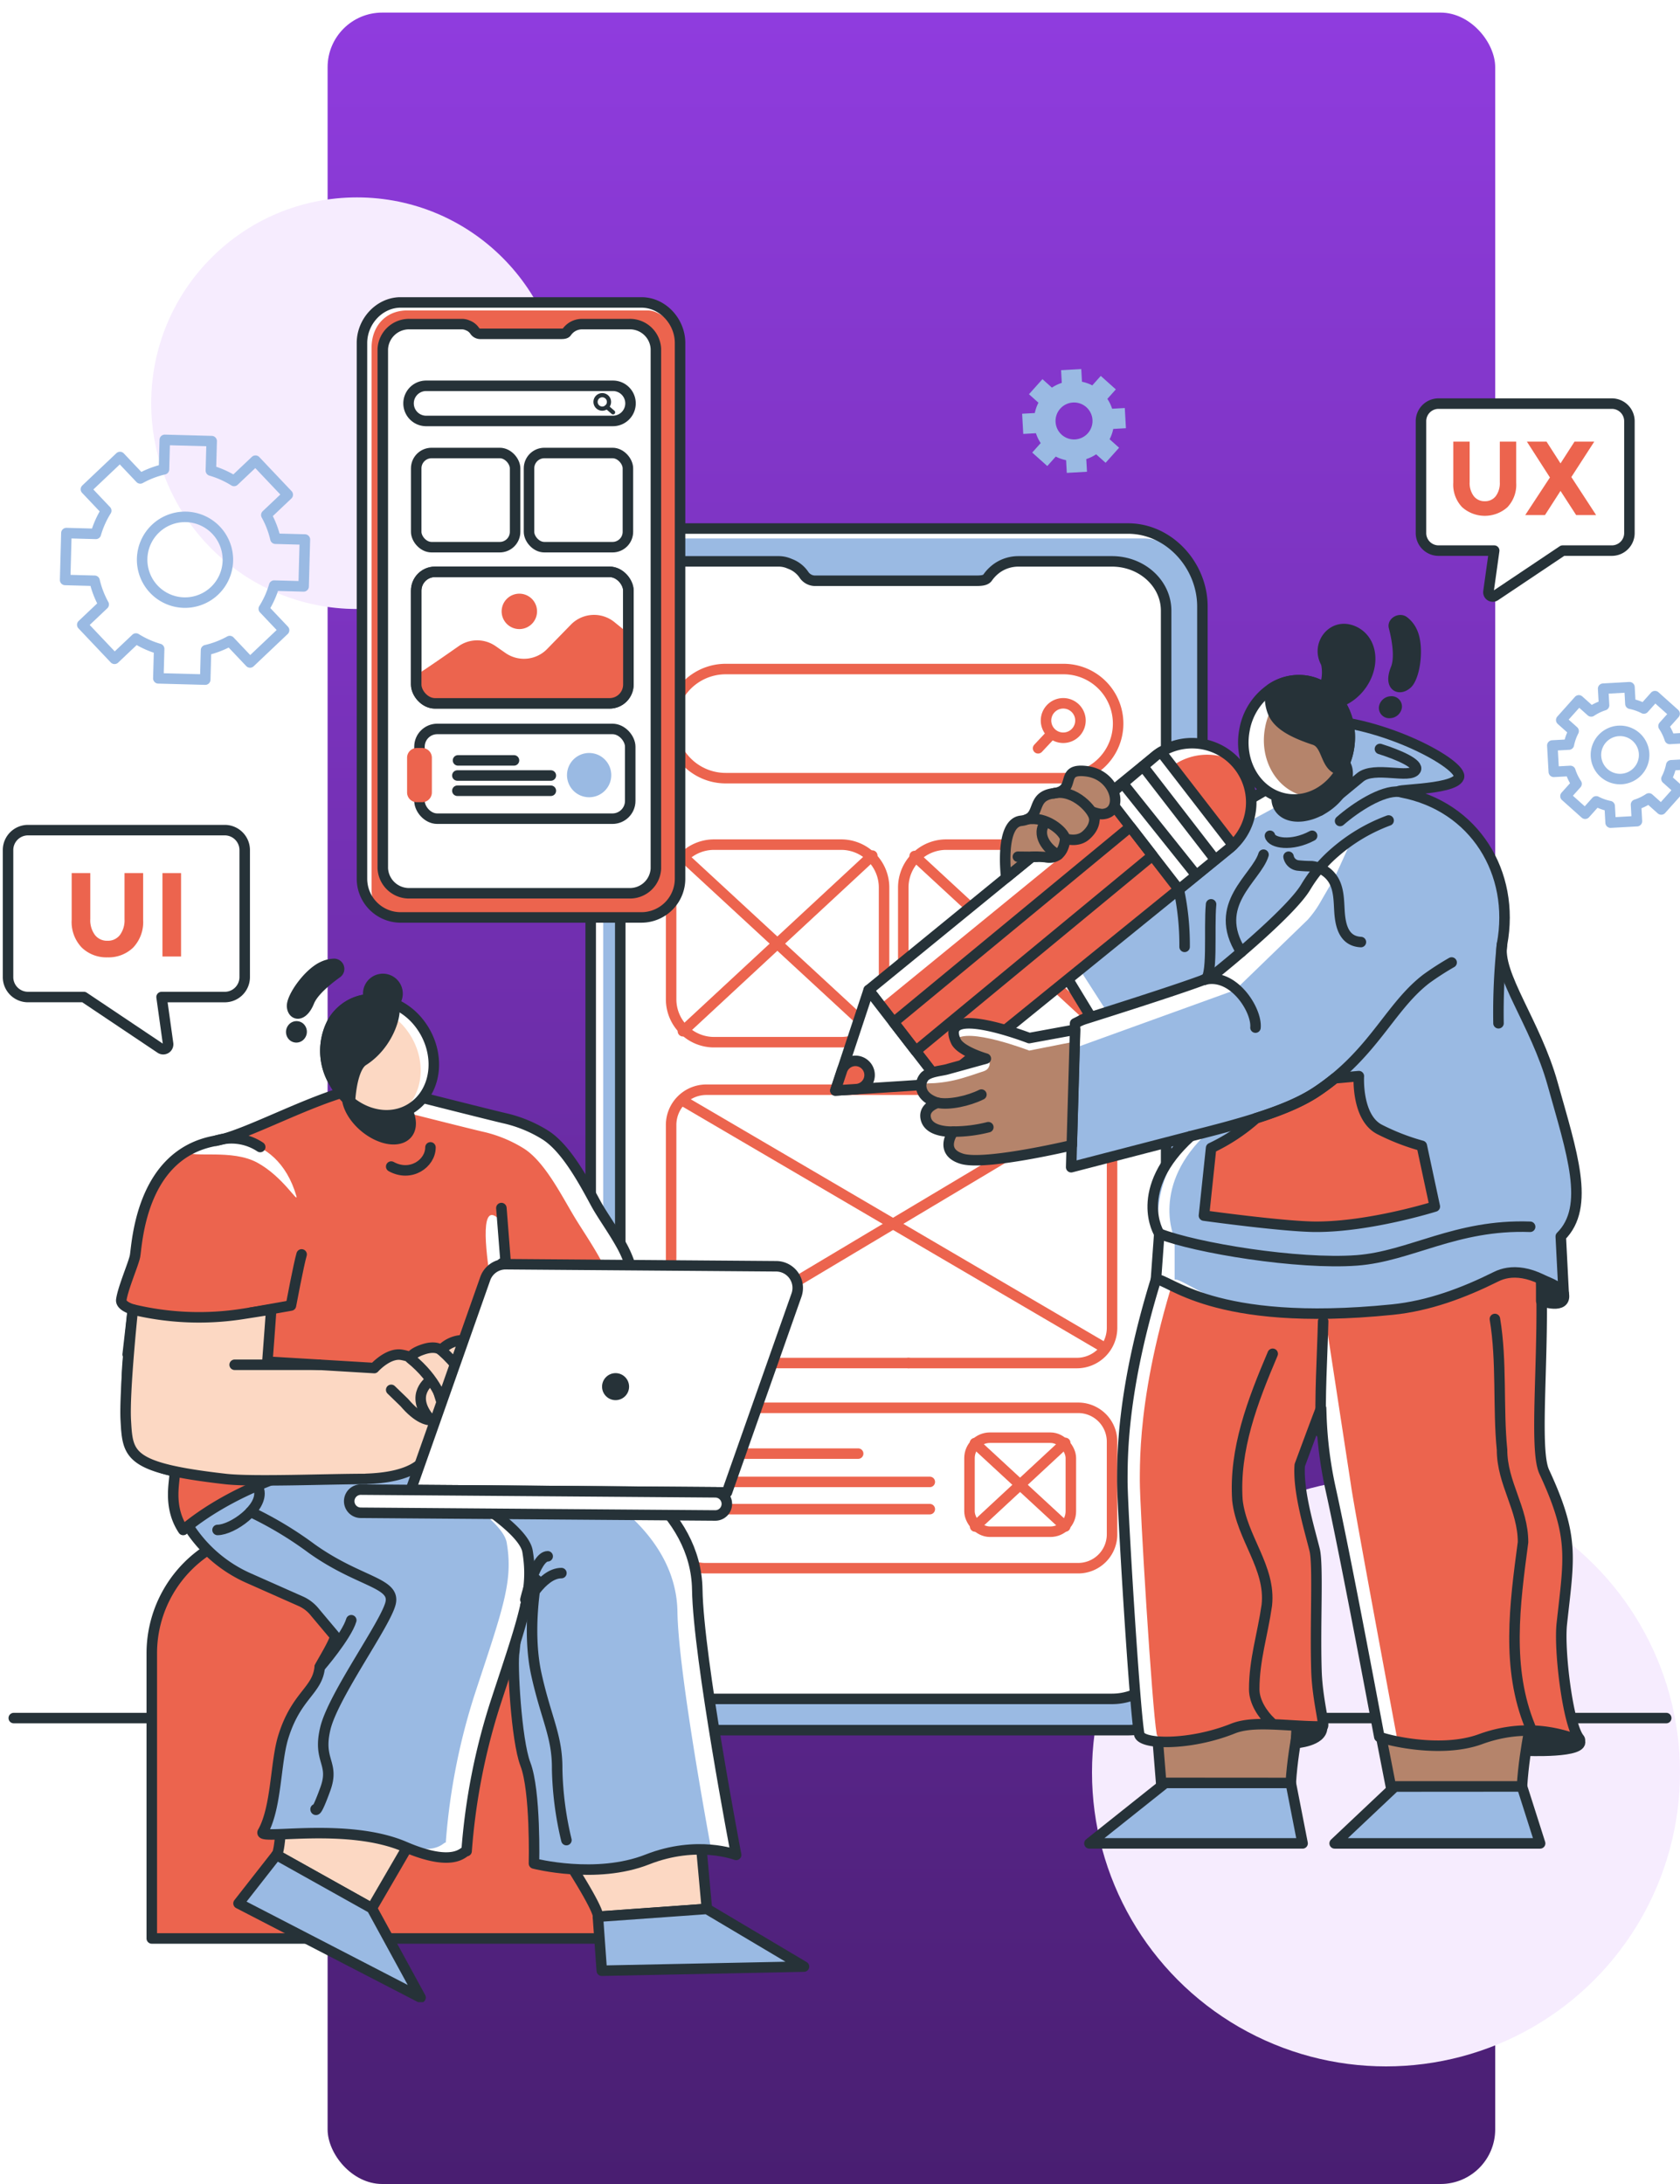 <svg xmlns="http://www.w3.org/2000/svg" xmlns:xlink="http://www.w3.org/1999/xlink" width="400" height="520" viewBox="0 0 400 520">
  <defs>
    <clipPath id="clip-path">
      <rect id="Rectángulo_424360" data-name="Rectángulo 424360" width="400" height="520" transform="translate(180 829)" fill="#5c2c88" opacity="0.52"/>
    </clipPath>
    <linearGradient id="linear-gradient" x1="0.5" x2="0.5" y2="1" gradientUnits="objectBoundingBox">
      <stop offset="0" stop-color="#903cdf"/>
      <stop offset="1" stop-color="#481e70"/>
    </linearGradient>
    <filter id="Elipse_13849" x="27" y="38" width="116" height="116" filterUnits="userSpaceOnUse">
      <feOffset dy="3" input="SourceAlpha"/>
      <feGaussianBlur stdDeviation="3" result="blur"/>
      <feFlood flood-opacity="0.161"/>
      <feComposite operator="in" in2="blur"/>
      <feComposite in="SourceGraphic"/>
    </filter>
    <filter id="Elipse_14075" x="251" y="343" width="158" height="158" filterUnits="userSpaceOnUse">
      <feOffset dy="3" input="SourceAlpha"/>
      <feGaussianBlur stdDeviation="3" result="blur-2"/>
      <feFlood flood-opacity="0.161"/>
      <feComposite operator="in" in2="blur-2"/>
      <feComposite in="SourceGraphic"/>
    </filter>
    <clipPath id="clip-path-2">
      <rect id="Rectángulo_424342" data-name="Rectángulo 424342" width="417.454" height="410.187" fill="none"/>
    </clipPath>
    <clipPath id="clip-path-9">
      <rect id="Rectángulo_424359" data-name="Rectángulo 424359" width="408.586" height="401.474" fill="none"/>
    </clipPath>
  </defs>
  <g id="Enmascarar_grupo_1211604" data-name="Enmascarar grupo 1211604" transform="translate(-180 -829)" clip-path="url(#clip-path)">
    <rect id="Rectángulo_423570" data-name="Rectángulo 423570" width="278" height="517" rx="13" transform="translate(258 832)" fill="url(#linear-gradient)"/>
    <g transform="matrix(1, 0, 0, 1, 180, 829)" filter="url(#Elipse_13849)">
      <circle id="Elipse_13849-2" data-name="Elipse 13849" cx="49" cy="49" r="49" transform="translate(36 44)" fill="#f6ecfe"/>
    </g>
    <g transform="matrix(1, 0, 0, 1, 180, 829)" filter="url(#Elipse_14075)">
      <circle id="Elipse_14075-2" data-name="Elipse 14075" cx="70" cy="70" r="70" transform="translate(260 349)" fill="#f6ecfe"/>
    </g>
    <g id="Grupo_1229825" data-name="Grupo 1229825" transform="translate(171.273 899.871)">
      <g id="Grupo_1229826" data-name="Grupo 1229826">
        <g id="Grupo_1229825-2" data-name="Grupo 1229825" clip-path="url(#clip-path-2)">
          <line id="Línea_4602" data-name="Línea 4602" x2="393.45" transform="translate(12.002 338.194)" fill="none" stroke="#263238" stroke-linecap="round" stroke-linejoin="round" stroke-width="2.5"/>
        </g>
      </g>
      <g id="Grupo_1229828" data-name="Grupo 1229828">
        <g id="Grupo_1229827" data-name="Grupo 1229827" clip-path="url(#clip-path-2)">
          <path id="Trazado_1065729" data-name="Trazado 1065729" d="M423.058,122.6a12.3,12.3,0,0,0,1.476,3.064L421.9,128.6l4.682,4.187,2.633-2.942a12.346,12.346,0,0,0,3.209,1.127l.22,3.939,6.27-.35-.219-3.939a12.33,12.33,0,0,0,3.063-1.477l2.943,2.633,4.187-4.682-2.942-2.633a12.4,12.4,0,0,0,1.127-3.209l3.94-.22-.351-6.271-3.939.22a12.337,12.337,0,0,0-1.477-3.064l2.633-2.943-4.682-4.187-2.632,2.943a12.377,12.377,0,0,0-3.209-1.127l-.22-3.939-6.271.35.22,3.939a12.317,12.317,0,0,0-3.063,1.477l-2.944-2.633-4.186,4.682,2.943,2.633a12.338,12.338,0,0,0-1.129,3.209l-3.939.22.35,6.271Zm6.1-3.485a5.739,5.739,0,1,1,6.049,5.412A5.74,5.74,0,0,1,429.16,119.111Z" transform="translate(-40.438 -9.914)" fill="none" stroke="#9abae3" stroke-linecap="round" stroke-linejoin="round" stroke-width="2.5"/>
          <path id="Trazado_1065730" data-name="Trazado 1065730" d="M282.324,34.095a9.51,9.51,0,0,0,1.132,2.348L281.438,38.7l3.588,3.209,2.017-2.255a9.484,9.484,0,0,0,2.46.864l.168,3.019,4.805-.268-.168-3.018a9.449,9.449,0,0,0,2.348-1.133l2.256,2.018,3.209-3.588-2.256-2.018a9.48,9.48,0,0,0,.865-2.459l3.019-.168-.268-4.806-3.019.169a9.467,9.467,0,0,0-1.132-2.349l2.017-2.255L297.76,20.45l-2.017,2.256a9.447,9.447,0,0,0-2.459-.865l-.169-3.019-4.805.268.168,3.018a9.465,9.465,0,0,0-2.348,1.133l-2.256-2.017-3.208,3.588,2.255,2.017a9.443,9.443,0,0,0-.864,2.459l-3.019.168.267,4.806ZM287,31.423a4.4,4.4,0,1,1,4.637,4.148A4.4,4.4,0,0,1,287,31.423" transform="translate(-26.945 -1.818)" fill="#9abae3"/>
          <path id="Trazado_1065731" data-name="Trazado 1065731" d="M83.609,72.368l.3-11.164-7.013-.19a21.977,21.977,0,0,0-2.168-5.646l5.1-4.83-7.681-8.107-5.1,4.83a21.929,21.929,0,0,0-5.522-2.47l.19-7.013-11.164-.3-.19,7.013a21.943,21.943,0,0,0-5.646,2.168l-4.83-5.1-8.107,7.681,4.83,5.1a21.962,21.962,0,0,0-2.47,5.522l-7.013-.19-.3,11.164,7.013.19a21.943,21.943,0,0,0,2.168,5.646l-5.1,4.829,7.681,8.107,5.1-4.83a21.93,21.93,0,0,0,5.522,2.47l-.19,7.013,11.164.3.19-7.013a21.944,21.944,0,0,0,5.646-2.168l4.83,5.1L78.955,82.8l-4.83-5.1a21.93,21.93,0,0,0,2.47-5.522ZM55.092,76.223A10.207,10.207,0,1,1,65.57,66.295,10.207,10.207,0,0,1,55.092,76.223Z" transform="translate(-2.59 -3.619)" fill="none" stroke="#9abae3" stroke-linecap="round" stroke-linejoin="round" stroke-width="2.5"/>
        </g>
      </g>
      <g id="Grupo_1229830" data-name="Grupo 1229830">
        <g id="Grupo_1229829" data-name="Grupo 1229829" clip-path="url(#clip-path-2)">
          <path id="Trazado_1065732" data-name="Trazado 1065732" d="M310.979,79.4V329.223a17.723,17.723,0,0,1-17.721,17.722h-110.2c-.308,0-.608-.009-.909-.025s-.6-.033-.892-.067h-.024a17.731,17.731,0,0,1-15.9-17.63V79.4c0-9.636,7.694-18.279,17.279-18.547.15-.008.3-.008.45-.008h110.2c9.786,0,17.721,8.769,17.721,18.555" transform="translate(-15.965 -5.875)" fill="#9abae3"/>
          <path id="Trazado_1065733" data-name="Trazado 1065733" d="M168.311,331.592V81.765c0-9.636,7.694-18.28,17.279-18.547.15-.008,1.249-.008,1.4-.008h110.2c3.236,0,6.261,1.922,8.872,3.559a17.256,17.256,0,0,0-12.8-5.927h-110.2c-.15,0-.3,0-.451.008-9.585.267-17.279,8.911-17.279,18.546V329.224a17.7,17.7,0,0,0,8.4,15.062c-2.775-3.128-5.414-8.186-5.414-12.694" transform="translate(-15.965 -5.875)" fill="#fff"/>
          <path id="Trazado_1065734" data-name="Trazado 1065734" d="M310.979,79.4V329.223a17.723,17.723,0,0,1-17.721,17.722h-110.2c-.308,0-.608-.009-.909-.025s-.6-.033-.892-.067h-.024a17.731,17.731,0,0,1-15.9-17.63V79.4c0-9.636,7.694-18.279,17.279-18.547.15-.008.3-.008.45-.008h110.2C303.044,60.841,310.979,69.61,310.979,79.4Z" transform="translate(-15.965 -5.875)" fill="none" stroke="#263238" stroke-linecap="round" stroke-linejoin="round" stroke-width="2.5"/>
          <path id="Trazado_1065735" data-name="Trazado 1065735" d="M290.2,69.5H267.912a8.874,8.874,0,0,0-4.954,1.511,9.408,9.408,0,0,0-2.377,2.371c-.482.674-1.58.735-2.859.735H219.568a3.2,3.2,0,0,1-2.634-1.319,6.938,6.938,0,0,0-3.016-2.553l-.685-.278a6.354,6.354,0,0,0-2.39-.467H186.16c-7.2,0-13.033,5.319-13.033,11.88V328.46c0,6.561,5.835,11.879,13.033,11.879H290.2c7.122,0,12.895-5.263,12.895-11.754V81.252c0-6.491-5.773-11.754-12.895-11.754" transform="translate(-16.718 -6.711)" fill="#fff"/>
          <path id="Trazado_1065736" data-name="Trazado 1065736" d="M290.2,69.5H267.912a8.874,8.874,0,0,0-4.954,1.511,9.408,9.408,0,0,0-2.377,2.371c-.482.674-1.58.735-2.859.735H219.568a3.2,3.2,0,0,1-2.634-1.319,6.938,6.938,0,0,0-3.016-2.553l-.685-.278a6.354,6.354,0,0,0-2.39-.467H186.16c-7.2,0-13.033,5.319-13.033,11.88V328.46c0,6.561,5.835,11.879,13.033,11.879H290.2c7.122,0,12.895-5.263,12.895-11.754V81.252C303.094,74.761,297.321,69.5,290.2,69.5Z" transform="translate(-16.718 -6.711)" fill="none" stroke="#263238" stroke-linecap="round" stroke-linejoin="round" stroke-width="2.5"/>
          <path id="Rectángulo_424344" data-name="Rectángulo 424344" d="M10.219,0H40.485A10.218,10.218,0,0,1,50.7,10.218v26.6A10.218,10.218,0,0,1,40.485,47.039H10.219A10.219,10.219,0,0,1,0,36.82v-26.6A10.219,10.219,0,0,1,10.219,0Z" transform="translate(168.518 130.232)" fill="none" stroke="#ec644e" stroke-linecap="round" stroke-linejoin="round" stroke-width="2.5"/>
          <line id="Línea_4603" data-name="Línea 4603" x2="45.179" y2="41.731" transform="translate(171.227 132.941)" fill="none" stroke="#ec644e" stroke-linecap="round" stroke-linejoin="round" stroke-width="2.5"/>
          <line id="Línea_4604" data-name="Línea 4604" x1="45.082" y2="41.825" transform="translate(171.328 132.84)" fill="none" stroke="#ec644e" stroke-linecap="round" stroke-linejoin="round" stroke-width="2.5"/>
          <path id="Rectángulo_424345" data-name="Rectángulo 424345" d="M10.219,0H40.485A10.218,10.218,0,0,1,50.7,10.218v26.6A10.219,10.219,0,0,1,40.484,47.039H10.219A10.219,10.219,0,0,1,0,36.82v-26.6A10.219,10.219,0,0,1,10.219,0Z" transform="translate(223.794 130.232)" fill="none" stroke="#ec644e" stroke-linecap="round" stroke-linejoin="round" stroke-width="2.5"/>
          <line id="Línea_4605" data-name="Línea 4605" x2="45.179" y2="41.731" transform="translate(226.502 132.941)" fill="none" stroke="#ec644e" stroke-linecap="round" stroke-linejoin="round" stroke-width="2.5"/>
          <line id="Línea_4606" data-name="Línea 4606" x1="45.082" y2="41.825" transform="translate(226.603 132.84)" fill="none" stroke="#ec644e" stroke-linecap="round" stroke-linejoin="round" stroke-width="2.5"/>
          <rect id="Rectángulo_424346" data-name="Rectángulo 424346" width="24.134" height="22.39" rx="4.864" transform="translate(239.558 271.436)" fill="none" stroke="#ec644e" stroke-linecap="round" stroke-linejoin="round" stroke-width="2.5"/>
          <line id="Línea_4607" data-name="Línea 4607" x2="21.504" y2="19.862" transform="translate(240.848 272.725)" fill="none" stroke="#ec644e" stroke-linecap="round" stroke-linejoin="round" stroke-width="2.5"/>
          <line id="Línea_4608" data-name="Línea 4608" x1="21.458" y2="19.908" transform="translate(240.897 272.677)" fill="none" stroke="#ec644e" stroke-linecap="round" stroke-linejoin="round" stroke-width="2.5"/>
          <path id="Trazado_1065737" data-name="Trazado 1065737" d="M279.97,123.857H199.522a12.99,12.99,0,1,1,0-25.981H279.97a12.99,12.99,0,1,1,0,25.981Z" transform="translate(-18.012 -9.451)" fill="none" stroke="#ec644e" stroke-linecap="round" stroke-linejoin="round" stroke-width="2.5"/>
          <path id="Trazado_1065738" data-name="Trazado 1065738" d="M293.533,111.009a4.1,4.1,0,1,1-4.1-4.1A4.1,4.1,0,0,1,293.533,111.009Z" transform="translate(-27.554 -10.324)" fill="none" stroke="#ec644e" stroke-linecap="round" stroke-linejoin="round" stroke-width="2.5"/>
          <line id="Línea_4609" data-name="Línea 4609" x1="3.114" y2="3.319" transform="translate(255.89 103.977)" fill="none" stroke="#ec644e" stroke-linecap="round" stroke-linejoin="round" stroke-width="2.5"/>
          <path id="Rectángulo_424347" data-name="Rectángulo 424347" d="M8.061,0H96.923a8.06,8.06,0,0,1,8.06,8.06V30.124a8.061,8.061,0,0,1-8.061,8.061H8.061A8.061,8.061,0,0,1,0,30.125V8.061A8.061,8.061,0,0,1,8.061,0Z" transform="translate(168.518 264.323)" fill="none" stroke="#ec644e" stroke-linecap="round" stroke-linejoin="round" stroke-width="2.5"/>
          <line id="Línea_4610" data-name="Línea 4610" x2="32.216" transform="translate(180.835 275.228)" fill="none" stroke="#ec644e" stroke-linecap="round" stroke-linejoin="round" stroke-width="2.5"/>
          <line id="Línea_4611" data-name="Línea 4611" x2="49.273" transform="translate(180.835 281.964)" fill="none" stroke="#ec644e" stroke-linecap="round" stroke-linejoin="round" stroke-width="2.5"/>
          <line id="Línea_4612" data-name="Línea 4612" x2="49.273" transform="translate(180.835 288.452)" fill="none" stroke="#ec644e" stroke-linecap="round" stroke-linejoin="round" stroke-width="2.5"/>
          <path id="Trazado_1065739" data-name="Trazado 1065739" d="M243.04,273.82H194.929a8.4,8.4,0,0,1-8.4-8.4V217.143a8.4,8.4,0,0,1,8.4-8.4h31.81" transform="translate(-18.012 -20.157)" fill="none" stroke="#ec644e" stroke-linecap="round" stroke-linejoin="round" stroke-width="2.5"/>
          <path id="Trazado_1065740" data-name="Trazado 1065740" d="M231.037,208.745h56.375a8.4,8.4,0,0,1,8.4,8.4v48.279a8.4,8.4,0,0,1-8.4,8.4H247.338" transform="translate(-22.31 -20.157)" fill="none" stroke="#ec644e" stroke-linecap="round" stroke-linejoin="round" stroke-width="2.5"/>
          <line id="Línea_4613" data-name="Línea 4613" x2="100.487" y2="58.871" transform="translate(171.113 191.09)" fill="none" stroke="#ec644e" stroke-linecap="round" stroke-linejoin="round" stroke-width="2.5"/>
          <line id="Línea_4614" data-name="Línea 4614" x1="98.591" y2="58.871" transform="translate(172.061 191.09)" fill="none" stroke="#ec644e" stroke-linecap="round" stroke-linejoin="round" stroke-width="2.5"/>
        </g>
      </g>
      <g id="Grupo_1229832" data-name="Grupo 1229832">
        <g id="Grupo_1229831" data-name="Grupo 1229831" clip-path="url(#clip-path-2)">
          <path id="Trazado_1065741" data-name="Trazado 1065741" d="M180.789,10.9V138.475a9.214,9.214,0,0,1-9.214,9.213h-57.3c-.16,0-.316,0-.472-.012s-.313-.019-.464-.035h-.013a9.219,9.219,0,0,1-8.27-9.166V10.9c0-5.01,4-9.5,8.985-9.642.079,0,.156,0,.234,0h57.3c5.088,0,9.214,4.56,9.214,9.647" transform="translate(-10.145 -0.121)" fill="#ec644e"/>
          <path id="Trazado_1065742" data-name="Trazado 1065742" d="M107.345,141.161V12.033c0-5.01,3.225-8.729,8.21-8.868.079,0,.931,0,1.009,0H173.09c2.093,0,4.018,1.555,5.565,2.818-2.827-4.84-5.646-4.729-10.18-4.729h-54.2c-.078,0-.156,0-.234,0-4.984.139-8.985,4.634-8.985,9.643V138.474a9.191,9.191,0,0,0,3.486,7.209,9.158,9.158,0,0,1-1.2-4.523" transform="translate(-10.145 -0.121)" fill="#fff"/>
          <path id="Trazado_1065743" data-name="Trazado 1065743" d="M180.789,10.9V138.475a9.214,9.214,0,0,1-9.214,9.213h-57.3c-.16,0-.316,0-.472-.012s-.313-.019-.464-.035h-.013a9.219,9.219,0,0,1-8.27-9.166V10.9c0-5.01,4-9.5,8.985-9.642.079,0,.156,0,.234,0h57.3C176.663,1.25,180.789,5.81,180.789,10.9Z" transform="translate(-10.145 -0.121)" fill="none" stroke="#263238" stroke-linecap="round" stroke-linejoin="round" stroke-width="2.5"/>
          <path id="Trazado_1065744" data-name="Trazado 1065744" d="M169.115,6.977H157.964a4.437,4.437,0,0,0-2.478.756,4.713,4.713,0,0,0-1.19,1.186c-.24.337-.79.368-1.43.368H133.777a1.6,1.6,0,0,1-1.318-.66,3.462,3.462,0,0,0-1.509-1.277l-.342-.139a3.177,3.177,0,0,0-1.2-.234H117.063a6.252,6.252,0,0,0-6.521,5.944V136.54a6.252,6.252,0,0,0,6.521,5.944h52.052a6.186,6.186,0,0,0,6.451-5.881V12.857a6.186,6.186,0,0,0-6.451-5.88" transform="translate(-10.674 -0.674)" fill="#fff"/>
          <path id="Trazado_1065745" data-name="Trazado 1065745" d="M169.115,6.977H157.964a4.437,4.437,0,0,0-2.478.756,4.713,4.713,0,0,0-1.19,1.186c-.24.337-.79.368-1.43.368H133.777a1.6,1.6,0,0,1-1.318-.66,3.462,3.462,0,0,0-1.509-1.277l-.342-.139a3.177,3.177,0,0,0-1.2-.234H117.063a6.252,6.252,0,0,0-6.521,5.944V136.54a6.252,6.252,0,0,0,6.521,5.944h52.052a6.186,6.186,0,0,0,6.451-5.881V12.857A6.186,6.186,0,0,0,169.115,6.977Z" transform="translate(-10.674 -0.674)" fill="none" stroke="#263238" stroke-linecap="round" stroke-linejoin="round" stroke-width="2.5"/>
          <path id="Trazado_1065746" data-name="Trazado 1065746" d="M165.919,31.6H121.447a4.186,4.186,0,0,1,0-8.371h44.473a4.186,4.186,0,1,1,0,8.371" transform="translate(-11.323 -2.243)" fill="#fff"/>
          <path id="Trazado_1065747" data-name="Trazado 1065747" d="M165.919,31.6H121.447a4.186,4.186,0,0,1,0-8.371h44.473a4.186,4.186,0,1,1,0,8.371Z" transform="translate(-11.323 -2.243)" fill="none" stroke="#263238" stroke-linecap="round" stroke-linejoin="round" stroke-width="2.5"/>
          <path id="Trazado_1065748" data-name="Trazado 1065748" d="M169.72,26.769a1.6,1.6,0,1,1-2.039-.976,1.6,1.6,0,0,1,2.039.976" transform="translate(-16.089 -2.482)" fill="#fff"/>
          <path id="Trazado_1065749" data-name="Trazado 1065749" d="M169.72,26.769a1.6,1.6,0,1,1-2.039-.976A1.6,1.6,0,0,1,169.72,26.769Z" transform="translate(-16.089 -2.482)" fill="none" stroke="#263238" stroke-linecap="round" stroke-linejoin="round" stroke-width="1"/>
          <line id="Línea_4615" data-name="Línea 4615" x2="1.501" y2="1.296" transform="translate(153.193 26.008)" fill="none" stroke="#263238" stroke-linecap="round" stroke-linejoin="round" stroke-width="1"/>
          <path id="Trazado_1065750" data-name="Trazado 1065750" d="M166.566,135.029H124.033a3.824,3.824,0,0,1-3.823-3.823V117.484a3.824,3.824,0,0,1,3.823-3.823h42.533a3.824,3.824,0,0,1,3.823,3.823v13.721a3.824,3.824,0,0,1-3.823,3.823" transform="translate(-11.608 -10.976)" fill="#fff"/>
          <rect id="Rectángulo_424349" data-name="Rectángulo 424349" width="50.179" height="21.368" rx="4.232" transform="translate(108.602 102.686)" fill="none" stroke="#263238" stroke-linecap="round" stroke-linejoin="round" stroke-width="2.5"/>
          <path id="Trazado_1065751" data-name="Trazado 1065751" d="M169.628,125.265A5.269,5.269,0,1,1,164.359,120a5.269,5.269,0,0,1,5.269,5.269" transform="translate(-15.362 -11.587)" fill="#9abae3"/>
          <path id="Trazado_1065752" data-name="Trazado 1065752" d="M119.257,131.592h1.277a2.319,2.319,0,0,0,2.312-2.313v-8.285a2.319,2.319,0,0,0-2.312-2.312h-1.277a2.319,2.319,0,0,0-2.312,2.312v8.285a2.319,2.319,0,0,0,2.312,2.313" transform="translate(-11.293 -11.461)" fill="#ec644e"/>
          <line id="Línea_4616" data-name="Línea 4616" x2="13.327" transform="translate(117.777 110.176)" fill="none" stroke="#263238" stroke-linecap="round" stroke-linejoin="round" stroke-width="2.5"/>
          <line id="Línea_4617" data-name="Línea 4617" x2="22.259" transform="translate(117.623 113.774)" fill="none" stroke="#263238" stroke-linecap="round" stroke-linejoin="round" stroke-width="2.5"/>
          <line id="Línea_4618" data-name="Línea 4618" x2="22.259" transform="translate(117.623 117.403)" fill="none" stroke="#263238" stroke-linecap="round" stroke-linejoin="round" stroke-width="2.5"/>
          <path id="Trazado_1065753" data-name="Trazado 1065753" d="M169.863,76.3V99.532a4.036,4.036,0,0,1-4.043,4.043H123.391a4.036,4.036,0,0,1-4.043-4.043V76.3a4.041,4.041,0,0,1,4.043-4.043H165.82a4.041,4.041,0,0,1,4.043,4.043" transform="translate(-11.525 -6.978)" fill="#fff"/>
          <rect id="Rectángulo_424350" data-name="Rectángulo 424350" width="50.515" height="31.314" rx="4.475" transform="translate(107.823 65.283)" fill="none" stroke="#263238" stroke-linecap="round" stroke-linejoin="round" stroke-width="2.5"/>
          <path id="Trazado_1065754" data-name="Trazado 1065754" d="M169.863,88.026v12.6a4.036,4.036,0,0,1-4.043,4.044H123.391a4.037,4.037,0,0,1-4.043-4.044V97.955c2.889-1.875,6.994-4.717,10.092-6.893a7.688,7.688,0,0,1,8.822-.015l2.339,1.626a7.7,7.7,0,0,0,9.913-.938l5.662-5.808a7.707,7.707,0,0,1,10.371-.6Z" transform="translate(-11.525 -8.073)" fill="#ec644e"/>
          <rect id="Rectángulo_424351" data-name="Rectángulo 424351" width="50.515" height="31.314" rx="4.475" transform="translate(107.823 65.283)" fill="none" stroke="#263238" stroke-linecap="round" stroke-linejoin="round" stroke-width="2.5"/>
          <path id="Trazado_1065755" data-name="Trazado 1065755" d="M150.292,82.23a4.214,4.214,0,1,1-4.214-4.214,4.213,4.213,0,0,1,4.214,4.214" transform="translate(-13.699 -7.534)" fill="#ec644e"/>
          <path id="Trazado_1065756" data-name="Trazado 1065756" d="M142.9,44.244V60.06a3.3,3.3,0,0,1-3.3,3.3h-16.94a3.3,3.3,0,0,1-3.3-3.3V44.244a3.3,3.3,0,0,1,3.3-3.3h16.94a3.3,3.3,0,0,1,3.3,3.3" transform="translate(-11.525 -3.953)" fill="#fff"/>
          <rect id="Rectángulo_424352" data-name="Rectángulo 424352" width="23.548" height="22.424" rx="3.657" transform="translate(107.823 36.987)" fill="none" stroke="#263238" stroke-linecap="round" stroke-linejoin="round" stroke-width="2.5"/>
          <path id="Trazado_1065757" data-name="Trazado 1065757" d="M172.625,44.244V60.06a3.3,3.3,0,0,1-3.3,3.3h-16.94a3.3,3.3,0,0,1-3.3-3.3V44.244a3.3,3.3,0,0,1,3.3-3.3h16.94a3.3,3.3,0,0,1,3.3,3.3" transform="translate(-14.396 -3.953)" fill="#fff"/>
          <rect id="Rectángulo_424353" data-name="Rectángulo 424353" width="23.548" height="22.424" rx="3.657" transform="translate(134.681 36.987)" fill="none" stroke="#263238" stroke-linecap="round" stroke-linejoin="round" stroke-width="2.5"/>
        </g>
      </g>
      <g id="Grupo_1229834" data-name="Grupo 1229834">
        <g id="Grupo_1229833" data-name="Grupo 1229833" clip-path="url(#clip-path-2)">
          <path id="Trazado_1065758" data-name="Trazado 1065758" d="M429.638,27.926H388.292a4.183,4.183,0,0,0-4.14,4.224V58.7a4.184,4.184,0,0,0,4.14,4.225h13.29l-1.36,9.745a1.029,1.029,0,0,0,1.58,1.024l16.078-10.769h11.757A4.184,4.184,0,0,0,433.78,58.7V32.15a4.184,4.184,0,0,0-4.141-4.224" transform="translate(-37.096 -2.697)" fill="#fff"/>
          <path id="Trazado_1065759" data-name="Trazado 1065759" d="M429.638,27.926H388.292a4.183,4.183,0,0,0-4.14,4.224V58.7a4.184,4.184,0,0,0,4.14,4.225h13.29l-1.36,9.745a1.029,1.029,0,0,0,1.58,1.024l16.078-10.769h11.757A4.184,4.184,0,0,0,433.78,58.7V32.15A4.184,4.184,0,0,0,429.638,27.926Z" transform="translate(-37.096 -2.697)" fill="none" stroke="#263238" stroke-linecap="round" stroke-linejoin="round" stroke-width="2.5"/>
          <path id="Trazado_1065760" data-name="Trazado 1065760" d="M397.541,50.917a3.194,3.194,0,0,0,2.627,1.213,3.159,3.159,0,0,0,2.614-1.213,5.2,5.2,0,0,0,.962-3.315V37.948h3.9v9.78a7.763,7.763,0,0,1-2.1,5.841,8.112,8.112,0,0,1-10.768-.013,7.741,7.741,0,0,1-2.114-5.828v-9.78h3.9V47.6a5.144,5.144,0,0,0,.976,3.315" transform="translate(-37.918 -3.664)" fill="#ec644e"/>
          <path id="Trazado_1065761" data-name="Trazado 1065761" d="M423.359,37.947h4.7l-5.453,8.43,5.9,9.054h-4.754l-3.726-5.753-3.7,5.753h-4.7l5.879-8.955-5.478-8.529H416.7l3.328,5.178Z" transform="translate(-39.749 -3.664)" fill="#ec644e"/>
        </g>
      </g>
      <g id="Grupo_1229836" data-name="Grupo 1229836">
        <g id="Grupo_1229835" data-name="Grupo 1229835" clip-path="url(#clip-path-2)">
          <path id="Trazado_1065762" data-name="Trazado 1065762" d="M16.478,140.331H63.426a4.751,4.751,0,0,1,4.7,4.8v30.143a4.751,4.751,0,0,1-4.7,4.8H48.335l1.544,11.066a1.169,1.169,0,0,1-1.794,1.162L29.829,180.069H16.478a4.751,4.751,0,0,1-4.7-4.8V145.128a4.75,4.75,0,0,1,4.7-4.8" transform="translate(-1.137 -13.551)" fill="#fff"/>
          <path id="Trazado_1065763" data-name="Trazado 1065763" d="M16.478,140.331H63.426a4.751,4.751,0,0,1,4.7,4.8v30.143a4.751,4.751,0,0,1-4.7,4.8H48.335l1.544,11.066a1.169,1.169,0,0,1-1.794,1.162L29.829,180.069H16.478a4.751,4.751,0,0,1-4.7-4.8V145.128A4.75,4.75,0,0,1,16.478,140.331Z" transform="translate(-1.137 -13.551)" fill="none" stroke="#263238" stroke-linecap="round" stroke-linejoin="round" stroke-width="2.5"/>
          <path id="Trazado_1065764" data-name="Trazado 1065764" d="M34.088,166.387a3.627,3.627,0,0,0,2.983,1.378,3.588,3.588,0,0,0,2.968-1.378,5.894,5.894,0,0,0,1.093-3.764V151.66h4.43v11.106a8.816,8.816,0,0,1-2.385,6.632,8.4,8.4,0,0,1-6.106,2.315,8.423,8.423,0,0,1-6.121-2.329,8.79,8.79,0,0,1-2.4-6.618V151.66h4.43v10.963a5.839,5.839,0,0,0,1.109,3.764" transform="translate(-2.757 -14.645)" fill="#ec644e"/>
          <rect id="Rectángulo_424356" data-name="Rectángulo 424356" width="4.431" height="19.854" transform="translate(47.406 137.015)" fill="#ec644e"/>
        </g>
      </g>
      <g id="Grupo_1229838" data-name="Grupo 1229838">
        <g id="Grupo_1229837" data-name="Grupo 1229837" clip-path="url(#clip-path-2)">
          <path id="Trazado_1065765" data-name="Trazado 1065765" d="M379.353,85.262c-.981-.72-2.631.219-2.342,1.337.706,2.738,1.563,7.245.463,9.969-1.665,4.119.71,5.273,2.631,3.618s2.961-9.038,1.153-12.6a6.411,6.411,0,0,0-1.9-2.321" transform="translate(-36.396 -8.209)" fill="#263238"/>
          <path id="Trazado_1065766" data-name="Trazado 1065766" d="M379.353,85.262c-.981-.72-2.631.219-2.342,1.337.706,2.738,1.563,7.245.463,9.969-1.665,4.119.71,5.273,2.631,3.618s2.961-9.038,1.153-12.6A6.411,6.411,0,0,0,379.353,85.262Z" transform="translate(-36.396 -8.209)" fill="none" stroke="#263238" stroke-linecap="round" stroke-linejoin="round" stroke-width="2.5"/>
          <path id="Trazado_1065767" data-name="Trazado 1065767" d="M374.442,107.855a1.216,1.216,0,0,0,1.364,1.3,1.7,1.7,0,0,0,1.626-1.427,1.216,1.216,0,0,0-1.365-1.3,1.7,1.7,0,0,0-1.625,1.427" transform="translate(-36.158 -10.277)" fill="#263238"/>
          <path id="Trazado_1065768" data-name="Trazado 1065768" d="M374.442,107.855a1.216,1.216,0,0,0,1.364,1.3,1.7,1.7,0,0,0,1.626-1.427,1.216,1.216,0,0,0-1.365-1.3A1.7,1.7,0,0,0,374.442,107.855Z" transform="translate(-36.158 -10.277)" fill="none" stroke="#263238" stroke-linecap="round" stroke-linejoin="round" stroke-width="2.5"/>
          <path id="Trazado_1065769" data-name="Trazado 1065769" d="M411.618,382.418s14.768.652,12.913-2.544c-5.626-.315-6.734-1.978-12.223-2.215Z" transform="translate(-39.748 -36.469)" fill="#263238"/>
          <path id="Trazado_1065770" data-name="Trazado 1065770" d="M411.618,382.418s14.768.652,12.913-2.544c-5.626-.315-6.734-1.978-12.223-2.215Z" transform="translate(-39.748 -36.469)" fill="none" stroke="#263238" stroke-linecap="round" stroke-linejoin="round" stroke-width="2.5"/>
          <path id="Trazado_1065771" data-name="Trazado 1065771" d="M406,392.346l-30.236.022L361.4,405.921h48.923Z" transform="translate(-34.899 -37.887)" fill="#9abae3"/>
          <path id="Trazado_1065772" data-name="Trazado 1065772" d="M406,392.346l-30.236.022L361.4,405.921h48.923Z" transform="translate(-34.899 -37.887)" fill="none" stroke="#263238" stroke-linecap="round" stroke-linejoin="round" stroke-width="2.5"/>
          <path id="Trazado_1065773" data-name="Trazado 1065773" d="M364.908,334.47l10.212,52.287H406.34c1.279-19.962,8.5-28.934.472-51.354Z" transform="translate(-35.237 -32.298)" fill="#b5846b"/>
          <path id="Trazado_1065774" data-name="Trazado 1065774" d="M364.908,334.47l10.212,52.287H406.34c1.279-19.962,8.5-28.934.472-51.354Z" transform="translate(-35.237 -32.298)" fill="none" stroke="#263238" stroke-linecap="round" stroke-linejoin="round" stroke-width="2.5"/>
          <path id="Trazado_1065775" data-name="Trazado 1065775" d="M344.713,391.442H314.837l-18.069,14.391h50.757Z" transform="translate(-28.657 -37.8)" fill="#9abae3"/>
          <path id="Trazado_1065776" data-name="Trazado 1065776" d="M344.713,391.442H314.837l-18.069,14.391h50.757Z" transform="translate(-28.657 -37.8)" fill="none" stroke="#263238" stroke-linecap="round" stroke-linejoin="round" stroke-width="2.5"/>
          <path id="Trazado_1065777" data-name="Trazado 1065777" d="M311.022,333.542l4.206,52.287,30.861.022c1.279-19.961,8.863-28.956.831-51.376Z" transform="translate(-30.034 -32.209)" fill="#b5846b"/>
          <path id="Trazado_1065778" data-name="Trazado 1065778" d="M311.022,333.542l4.206,52.287,30.861.022c1.279-19.961,8.863-28.956.831-51.376Z" transform="translate(-30.034 -32.209)" fill="none" stroke="#263238" stroke-linecap="round" stroke-linejoin="round" stroke-width="2.5"/>
          <path id="Trazado_1065779" data-name="Trazado 1065779" d="M410.086,338.512c1.719-15.818,3.078-20.5-4.186-36.149-3.451-7.435,2.606-46.564-3.441-66.257H320.7c-15.193,38.289-15.246,60.3-15.256,68.383-.007,6.374,2.886,53.891,4.016,60.328.449,2.559,12.073,2.786,22.327-1.325,5.04-2.021,12.785-.491,21.309-.491.695,0-1.207-6.325-1.43-13.219-.359-11.092.451-25.247-.434-28.826-1.235-5-3.991-13.89-3.544-20.169,0,0,4.472-12.11,5.078-13.544l.412,12.223c1.324.866,13.451,65.987,13.451,65.987,1.279.633,14.452,4.082,24.08.566,14.977-5.469,25.213,1.978,23.474-.231-2.65-3.365-4.8-20.815-4.1-27.274" transform="translate(-29.495 -22.8)" fill="#ec644e"/>
          <path id="Trazado_1065780" data-name="Trazado 1065780" d="M313.624,364.817c-1.13-6.437-4.023-53.955-4.016-60.328.01-8.079.063-30.093,15.256-68.384H320.7c-15.193,38.29-15.246,60.305-15.256,68.384-.007,6.373,2.886,53.891,4.016,60.328.244,1.392,3.8,2.091,8.631,1.781-2.6-.206-4.3-.832-4.464-1.781" transform="translate(-29.495 -22.8)" fill="#fff"/>
          <path id="Trazado_1065781" data-name="Trazado 1065781" d="M345.073,376c3.6.134,7.63.508,11.848.508.05,0,.082-.04.107-.1-4.394-.193-8.478-.585-11.955-.407" transform="translate(-33.322 -36.304)" fill="#fff"/>
          <path id="Trazado_1065782" data-name="Trazado 1065782" d="M375.851,368.506s-10.1-54.024-10.887-59.749l-6.289-41.021c-.4.94-.96,21.888-.855,22.56l1.019,12.374c.785,5.724,12.844,65.837,12.844,65.837a46.506,46.506,0,0,0,16.041,2.069,43.963,43.963,0,0,1-11.873-2.069" transform="translate(-34.552 -25.854)" fill="#fff"/>
          <path id="Trazado_1065783" data-name="Trazado 1065783" d="M424.169,378.513a31.853,31.853,0,0,0-9.492-.809c7.159.478,11.2,3.2,10.053,1.749a5.371,5.371,0,0,1-.561-.94" transform="translate(-40.043 -36.466)" fill="#fff"/>
          <path id="Trazado_1065784" data-name="Trazado 1065784" d="M410.086,338.512c1.719-15.818,3.078-20.5-4.186-36.149-3.451-7.435,2.606-46.564-3.441-66.257H320.7c-15.193,38.289-15.246,60.3-15.256,68.383-.007,6.374,2.886,53.891,4.016,60.328.449,2.559,12.073,2.786,22.327-1.325,5.04-2.021,12.785-.491,21.309-.491.695,0-1.207-6.325-1.43-13.219-.359-11.092.451-25.247-.434-28.826-1.235-5-3.991-13.89-3.544-20.169,0,0,4.472-12.11,5.078-13.544l.058,1.7a96.03,96.03,0,0,0,2.223,17.547c3.768,17.006,11.582,58.963,11.582,58.963,1.279.633,14.452,4.082,24.08.566,14.977-5.469,25.213,1.978,23.474-.231C411.531,362.421,409.384,344.971,410.086,338.512Z" transform="translate(-29.495 -22.8)" fill="none" stroke="#263238" stroke-linecap="round" stroke-linejoin="round" stroke-width="2.5"/>
          <path id="Trazado_1065785" data-name="Trazado 1065785" d="M368.955,128.513c-4.143-.784,12.443-.323,13.67-3.554,1.136-2.99-18.062-13.49-34.073-13.712-7.318-.1-15.017,8.126-11.724,14.662.325.647.608,1.017.809.948,3.884-1.335-9.767,6.123-11.8,7.035l-.056.024c-.18.08-.367.171-.559.268-9.355,4.763-14.873,8.616-9.28,17.5l-17.079-22.1-24.013,19.267,19.991,32.881-3.6,1.8-.933,34.25,28.416-7.368c-14.069,12.794-7.44,23.188-7.44,23.188l-.788,10.927c2.966-.487,13.064,11.528,56.274,7.152,8.7-.881,16.919-3.953,24.742-7.852,3.209-1.6,8.545-1.936,16.063,4.029l-.695-13.594c7.148-7.089,2.615-20.007-1.943-36.342-4.063-14.554-13.38-26.093-12.039-33.258,3.169-16.929-6.519-32.847-23.945-36.144" transform="translate(-26.541 -10.742)" fill="#9abae3"/>
          <path id="Trazado_1065786" data-name="Trazado 1065786" d="M356.649,142.819l-3.635,7.988-3.431,5.921a24.085,24.085,0,0,1-2.98,4.111l-17.244,16.705-37.7,13.625-.408-5.682,1.58-.79a.03.03,0,0,0,.02-.01l1.99-1-19.994-32.877,24.015-19.274,3.3,4.28L278.883,151.7l19.974,31.086,20.4-6.971,2.55-.67.11-.03.03-.031a10.325,10.325,0,0,0,1.9-.84c4.59-3.6,19.024-15.653,22.325-21.244a33.6,33.6,0,0,1,6.961-8.251Z" transform="translate(-26.54 -12.702)" fill="#fff"/>
          <path id="Trazado_1065787" data-name="Trazado 1065787" d="M321.21,153.249c-5.592-8.884,5.226-12.738,14.582-17.5.192-.1.379-.188.558-.268l.057-.024c2.034-.912,15.685-8.37,11.8-7.035-.2.07-.483-.3-.809-.948-3.292-6.535,4.407-14.764,11.725-14.662a46.013,46.013,0,0,1,7.246.721,53.494,53.494,0,0,0-13.925-2.286c-7.318-.1-15.017,8.127-11.725,14.663.326.647.609,1.016.809.948,3.884-1.336-9.767,6.123-11.8,7.034l-.056.025c-.18.08-.367.17-.559.268-5.319,2.708-12.432,6.489-13.935,9.7Z" transform="translate(-30.435 -10.742)" fill="#fff"/>
          <path id="Trazado_1065788" data-name="Trazado 1065788" d="M318.757,255v-9.714s-5.944-12.716,8.126-25.51l-4.347,1.109c-10.1,11.388-7.44,23.188-7.44,23.188L314.309,255c1.821-.3,6.35,4.117,19.58,6.555-8.188-2.387-13.657-6.8-15.132-6.555" transform="translate(-30.351 -21.223)" fill="#fff"/>
          <path id="Trazado_1065789" data-name="Trazado 1065789" d="M415.778,258.632a28.258,28.258,0,0,1,5.408,3.451l-.126-2.483a13.372,13.372,0,0,0-5.281-.968" transform="translate(-40.15 -24.974)" fill="#fff"/>
          <path id="Trazado_1065790" data-name="Trazado 1065790" d="M368.955,128.513c-4.143-.784,12.443-.323,13.67-3.554,1.136-2.99-18.062-13.49-34.073-13.712-7.318-.1-15.017,8.126-11.724,14.662.325.647.608,1.017.809.948,3.884-1.335-9.767,6.123-11.8,7.035l-.056.024c-.18.08-.367.171-.559.268-9.355,4.763-14.873,8.616-9.28,17.5l-17.079-22.1-24.013,19.267,19.991,32.881-3.6,1.8-.933,34.25,28.416-7.368c-14.069,12.794-7.44,23.188-7.44,23.188l-.788,10.927c2.966-.487,13.064,11.528,56.274,7.152,8.7-.881,16.919-3.953,24.742-7.852,3.209-1.6,8.545-1.936,16.063,4.029l-.695-13.594c7.148-7.089,2.615-20.007-1.943-36.342-4.063-14.554-13.38-26.093-12.039-33.258C396.069,147.728,386.381,131.81,368.955,128.513Z" transform="translate(-26.541 -10.742)" fill="none" stroke="#263238" stroke-linecap="round" stroke-linejoin="round" stroke-width="2.5"/>
          <path id="Trazado_1065791" data-name="Trazado 1065791" d="M381.923,236.207s-15.4,4.851-28.343,4.821c-7.6-.02-26.625-2.661-26.625-2.661l1.7-16.094a45.166,45.166,0,0,0,10.725-7.091c5.761-1.83,10.682-3.831,14.423-6.331,1.55-1.03,2.97-2.091,4.29-3.17l5.739-.52s-.61,9.932,5.021,12.733a53.3,53.3,0,0,0,9.972,3.86Z" transform="translate(-31.572 -19.811)" fill="#ec644e"/>
          <path id="Trazado_1065792" data-name="Trazado 1065792" d="M381.923,236.207s-15.4,4.851-28.343,4.821c-7.6-.02-26.625-2.661-26.625-2.661l1.7-16.094a45.166,45.166,0,0,0,10.725-7.091c5.761-1.83,10.682-3.831,14.423-6.331,1.55-1.03,2.97-2.091,4.29-3.17l5.739-.52s-.61,9.932,5.021,12.733a53.3,53.3,0,0,0,9.972,3.86Z" transform="translate(-31.572 -19.811)" fill="none" stroke="#263238" stroke-linecap="round" stroke-linejoin="round" stroke-width="2.5"/>
          <path id="Trazado_1065793" data-name="Trazado 1065793" d="M355.337,134.269a11.508,11.508,0,0,1-3.033.826c-3.287.4-5.834-1-6.168-3.744-.43-3.549,2.993-8,7.643-9.934a8.763,8.763,0,0,1,6.646-.432,4.031,4.031,0,0,1,2.557,3.342c.426,3.552-2.993,8-7.645,9.942" transform="translate(-33.421 -11.638)" fill="#263238"/>
          <path id="Trazado_1065794" data-name="Trazado 1065794" d="M355.337,134.269a11.508,11.508,0,0,1-3.033.826c-3.287.4-5.834-1-6.168-3.744-.43-3.549,2.993-8,7.643-9.934a8.763,8.763,0,0,1,6.646-.432,4.031,4.031,0,0,1,2.557,3.342C363.407,127.879,359.988,132.327,355.337,134.269Z" transform="translate(-33.421 -11.638)" fill="none" stroke="#263238" stroke-linecap="round" stroke-linejoin="round" stroke-width="2.5"/>
          <path id="Trazado_1065795" data-name="Trazado 1065795" d="M362.4,117.356a15.725,15.725,0,0,1-1.743,4.81c-2.769,4.948-8,7.86-13.3,6.86-6.845-1.292-11.214-8.616-9.747-16.35a14.99,14.99,0,0,1,6.3-9.8,11.754,11.754,0,0,1,8.737-1.88c6.848,1.3,11.215,8.616,9.76,16.358" transform="translate(-32.574 -9.734)" fill="#b5846b"/>
          <path id="Trazado_1065796" data-name="Trazado 1065796" d="M352.252,128.494c-6.845-1.292-11.215-8.617-9.748-16.351a14.989,14.989,0,0,1,6.3-9.8,12.635,12.635,0,0,1,2.977-1.463,11.838,11.838,0,0,0-7.873,2,14.99,14.99,0,0,0-6.3,9.8c-1.467,7.734,2.9,15.059,9.748,16.351a11.38,11.38,0,0,0,5.756-.411c-.286-.032-.573-.069-.859-.123" transform="translate(-32.574 -9.735)" fill="#fff"/>
          <path id="Trazado_1065797" data-name="Trazado 1065797" d="M362.4,117.356a15.725,15.725,0,0,1-1.743,4.81c-2.769,4.948-8,7.86-13.3,6.86-6.845-1.292-11.214-8.616-9.747-16.35a14.99,14.99,0,0,1,6.3-9.8,11.754,11.754,0,0,1,8.737-1.88C359.491,102.3,363.858,109.614,362.4,117.356Z" transform="translate(-32.574 -9.734)" fill="none" stroke="#263238" stroke-linecap="round" stroke-linejoin="round" stroke-width="2.5"/>
          <path id="Trazado_1065798" data-name="Trazado 1065798" d="M363.081,117.356a15.725,15.725,0,0,1-1.743,4.81c-3.934-.341-3.1-6.069-6.384-7.153-5.068-1.674-8.5-3.528-9.786-6.292a9.562,9.562,0,0,1-.585-5.842,11.754,11.754,0,0,1,8.737-1.88c6.848,1.3,11.215,8.616,9.76,16.358" transform="translate(-33.252 -9.734)" fill="#263238"/>
          <path id="Trazado_1065799" data-name="Trazado 1065799" d="M363.081,117.356a15.725,15.725,0,0,1-1.743,4.81c-3.934-.341-3.1-6.069-6.384-7.153-5.068-1.674-8.5-3.528-9.786-6.292a9.562,9.562,0,0,1-.585-5.842,11.754,11.754,0,0,1,8.737-1.88C360.169,102.3,364.536,109.614,363.081,117.356Z" transform="translate(-33.252 -9.734)" fill="none" stroke="#263238" stroke-linecap="round" stroke-linejoin="round" stroke-width="2.5"/>
          <path id="Trazado_1065800" data-name="Trazado 1065800" d="M358.306,269.778c-.222,8.862-.845,17.719-.5,26.586" transform="translate(-34.542 -26.051)" fill="none" stroke="#263238" stroke-linecap="round" stroke-linejoin="round" stroke-width="2.5"/>
          <path id="Trazado_1065801" data-name="Trazado 1065801" d="M323.411,216.581c5.661-1.42,10.923-2.791,15.623-4.291,5.761-1.83,10.682-3.831,14.423-6.331,1.55-1.03,2.971-2.09,4.29-3.17,10.2-8.341,14.063-17.753,21.835-23.705a67.957,67.957,0,0,1,6-3.87" transform="translate(-31.23 -16.919)" fill="none" stroke="#263238" stroke-linecap="round" stroke-linejoin="round" stroke-width="2.5"/>
          <path id="Trazado_1065802" data-name="Trazado 1065802" d="M294.748,185.3a.031.031,0,0,0,.02-.01c.25-.07,2.651-.83,6.011-1.9,7.041-2.241,18.313-5.88,22.954-7.641.05-.02.1-.04.14-.06a10.5,10.5,0,0,0,1.9-.84c4.59-3.6,19.024-15.654,22.324-21.245a33.6,33.6,0,0,1,6.962-8.251,41.266,41.266,0,0,1,12.753-7.562" transform="translate(-28.462 -13.306)" fill="none" stroke="#263238" stroke-linecap="round" stroke-linejoin="round" stroke-width="2.5"/>
          <path id="Trazado_1065803" data-name="Trazado 1065803" d="M403.48,244.861c-17.708-.627-28.5,7.043-41.263,8-14.032,1.053-38.375-2.969-47.036-6.368" transform="translate(-30.435 -23.642)" fill="none" stroke="#263238" stroke-linecap="round" stroke-linejoin="round" stroke-width="2.5"/>
          <path id="Trazado_1065804" data-name="Trazado 1065804" d="M403.632,269.163c1.7,10.143.7,21.145,1.7,31.147,0,8,5,14,5,22-2,15-4,30.006,1.684,43.877" transform="translate(-38.977 -25.992)" fill="none" stroke="#263238" stroke-linecap="round" stroke-linejoin="round" stroke-width="2.5"/>
          <path id="Trazado_1065805" data-name="Trazado 1065805" d="M344.163,278.335c-4.807,11.3-9.21,22.758-8.4,34.863,1,9,8,16,7,25.005-1,7-3,13-3,20,0,3,2,6,3.981,7.861" transform="translate(-32.413 -26.877)" fill="none" stroke="#263238" stroke-linecap="round" stroke-linejoin="round" stroke-width="2.5"/>
          <path id="Trazado_1065806" data-name="Trazado 1065806" d="M328.651,159.884c-.556,5.848.575,18.185-1.7,17.968" transform="translate(-31.572 -15.439)" fill="none" stroke="#263238" stroke-linecap="round" stroke-linejoin="round" stroke-width="2.5"/>
          <path id="Trazado_1065807" data-name="Trazado 1065807" d="M339.223,191.131c.395-4.155-5.3-13.253-12.274-11.385" transform="translate(-31.572 -17.333)" fill="none" stroke="#263238" stroke-linecap="round" stroke-linejoin="round" stroke-width="2.5"/>
          <path id="Trazado_1065808" data-name="Trazado 1065808" d="M351.178,380.507s6.2-.4,6.256-3.678c-5.536-.077-6.037-.267-6.037-.267Z" transform="translate(-33.912 -36.363)" fill="#263238"/>
          <path id="Trazado_1065809" data-name="Trazado 1065809" d="M351.178,380.507s6.2-.4,6.256-3.678c-5.536-.077-6.037-.267-6.037-.267Z" transform="translate(-33.912 -36.363)" fill="none" stroke="#263238" stroke-linecap="round" stroke-linejoin="round" stroke-width="2.5"/>
          <path id="Trazado_1065810" data-name="Trazado 1065810" d="M415.842,263.872s6.161,2.206,5.35-1.775c-.328-1.608-5.35-3.329-5.35-3.329Z" transform="translate(-40.156 -24.988)" fill="#263238"/>
          <path id="Trazado_1065811" data-name="Trazado 1065811" d="M415.842,263.872s6.161,2.206,5.35-1.775c-.328-1.608-5.35-3.329-5.35-3.329Z" transform="translate(-40.156 -24.988)" fill="none" stroke="#263238" stroke-linecap="round" stroke-linejoin="round" stroke-width="2.5"/>
          <path id="Trazado_1065812" data-name="Trazado 1065812" d="M329.567,133.306a14.021,14.021,0,0,1-4.241,8.392c-.35.33-.72.66-1.12.97L255.55,198.344l-16.956-22.162,68.379-55.819a14.087,14.087,0,0,1,22.594,12.943" transform="translate(-23.04 -11.338)" fill="#ec644e"/>
          <path id="Trazado_1065813" data-name="Trazado 1065813" d="M283.578,147.49v-5.674l-44.985,36.721L255.549,200.7l.934-.758L242.2,181.269Z" transform="translate(-23.04 -13.695)" fill="#fff"/>
          <path id="Trazado_1065814" data-name="Trazado 1065814" d="M314.53,119.513a14.151,14.151,0,0,0-1.221.85l-9.089,7.421v5.674L316.914,123.1a13.886,13.886,0,0,1,1.22-.85,14.107,14.107,0,0,1,14.02-.434,14.1,14.1,0,0,0-17.623-2.3" transform="translate(-29.377 -11.338)" fill="#fff"/>
          <path id="Trazado_1065815" data-name="Trazado 1065815" d="M329.567,133.306a14.021,14.021,0,0,1-4.241,8.392c-.35.33-.72.66-1.12.97L255.55,198.344l-16.956-22.162,68.379-55.819a14.087,14.087,0,0,1,22.594,12.943Z" transform="translate(-23.04 -11.338)" fill="none" stroke="#263238" stroke-linecap="round" stroke-linejoin="round" stroke-width="2.5"/>
          <path id="Trazado_1065816" data-name="Trazado 1065816" d="M254.98,204.765l-13.842.9-11.316.732,3.562-10.767,4.362-13.167Z" transform="translate(-22.193 -17.619)" fill="#fff"/>
          <path id="Trazado_1065817" data-name="Trazado 1065817" d="M254.98,204.765l-13.842.9-11.316.732,3.562-10.767,4.362-13.167Z" transform="translate(-22.193 -17.619)" fill="none" stroke="#263238" stroke-linecap="round" stroke-linejoin="round" stroke-width="2.5"/>
          <path id="Trazado_1065818" data-name="Trazado 1065818" d="M234.811,207.877l-4.989.323,1.57-4.747a3.372,3.372,0,1,1,3.419,4.424" transform="translate(-22.193 -19.423)" fill="#ec644e"/>
          <path id="Trazado_1065819" data-name="Trazado 1065819" d="M234.811,207.877l-4.989.323,1.57-4.747a3.372,3.372,0,1,1,3.419,4.424Z" transform="translate(-22.193 -19.423)" fill="none" stroke="#263238" stroke-linecap="round" stroke-linejoin="round" stroke-width="2.5"/>
          <path id="Trazado_1065820" data-name="Trazado 1065820" d="M331.394,141.922c-.35.33-.72.66-1.12.97L318.512,152.5v-.01L301.428,130.4l11.613-9.812a14,14,0,0,1,1.22-.85Z" transform="translate(-29.107 -11.562)" fill="#fff"/>
          <path id="Trazado_1065821" data-name="Trazado 1065821" d="M331.394,141.922c-.35.33-.72.66-1.12.97L318.512,152.5v-.01L301.428,130.4l11.613-9.812a14,14,0,0,1,1.22-.85Z" transform="translate(-29.107 -11.562)" fill="none" stroke="#263238" stroke-linecap="round" stroke-linejoin="round" stroke-width="2.5"/>
          <line id="Línea_4619" data-name="Línea 4619" x2="17.317" y2="21.669" transform="translate(276.086 115.655)" fill="none" stroke="#263238" stroke-linecap="round" stroke-linejoin="round" stroke-width="2.5"/>
          <line id="Línea_4620" data-name="Línea 4620" x2="17.143" y2="22.186" transform="translate(280.873 111.574)" fill="none" stroke="#263238" stroke-linecap="round" stroke-linejoin="round" stroke-width="2.5"/>
          <path id="Trazado_1065822" data-name="Trazado 1065822" d="M250.447,192.829,245.168,186l56.357-46.531L306.8,146.3Z" transform="translate(-23.675 -13.467)" fill="none" stroke="#263238" stroke-linecap="round" stroke-linejoin="round" stroke-width="2.5"/>
          <path id="Trazado_1065823" data-name="Trazado 1065823" d="M258.381,202.254c-1.577.368-3.809.529-5.047,1.574a3.276,3.276,0,0,0-.715,3.382c.727,2.224,3.752,2.961,3.752,2.961s-3.7,1-2.765,4.008c.989,3.183,6.465,2.847,6.465,2.847s-3.5,4.729,2,6.454,27.01-4.562,27.01-4.562V192.6l-10.92,2.159s-21.726-8.4-17.453.778c1.106,2.374,7.115,4.106,7.115,4.106Z" transform="translate(-24.377 -18.468)" fill="#b5846b"/>
          <path id="Trazado_1065824" data-name="Trazado 1065824" d="M278.985,194.76s-21.175-8.18-17.581.458c2.694-3.232,17.581,2.518,17.581,2.518l10.92-2.158V192.6Z" transform="translate(-25.203 -18.469)" fill="#fff"/>
          <path id="Trazado_1065825" data-name="Trazado 1065825" d="M254.7,206.421c.332-.013.666-.023,1-.042a30.976,30.976,0,0,0,7.06-1.344c1.179-.349,2.346-.739,3.508-1.138.937-.323,1.9-.441,2.327-1.46a1.365,1.365,0,0,0-.762-1.9l-9.441,2.611c-1.577.368-3.81.529-5.047,1.574-.365.308-1.355,1.984-.384,1.836a15.5,15.5,0,0,1,1.739-.139" transform="translate(-24.387 -19.365)" fill="#fff"/>
          <path id="Trazado_1065826" data-name="Trazado 1065826" d="M258.381,202.254c-1.577.368-3.809.529-5.047,1.574a3.276,3.276,0,0,0-.715,3.382c.727,2.224,3.752,2.961,3.752,2.961s-3.7,1-2.765,4.008c.989,3.183,6.465,2.847,6.465,2.847s-3.5,4.729,2,6.454,26.219-3.2,26.219-3.2l.791-27.519-10.92,2s-21.726-8.4-17.453.778c1.106,2.374,7.115,4.106,7.115,4.106Z" transform="translate(-24.377 -18.468)" fill="none" stroke="#263238" stroke-linecap="round" stroke-linejoin="round" stroke-width="2.5"/>
          <path id="Trazado_1065827" data-name="Trazado 1065827" d="M256.792,211.982c2.675.561,7.286-.406,10.4-1.955" transform="translate(-24.797 -20.281)" fill="none" stroke="#263238" stroke-linecap="round" stroke-linejoin="round" stroke-width="2.5"/>
          <path id="Trazado_1065828" data-name="Trazado 1065828" d="M260.887,219.667a33.727,33.727,0,0,0,8.348-1.045" transform="translate(-25.193 -21.111)" fill="none" stroke="#263238" stroke-linecap="round" stroke-linejoin="round" stroke-width="2.5"/>
          <path id="Trazado_1065829" data-name="Trazado 1065829" d="M321.708,169.635a62.858,62.858,0,0,0-1.376-13.627" transform="translate(-30.933 -15.065)" fill="none" stroke="#263238" stroke-linecap="round" stroke-linejoin="round" stroke-width="2.5"/>
          <path id="Trazado_1065830" data-name="Trazado 1065830" d="M274.82,150.148s-1.661-12.962,3.53-13.544,1.916-5.8,7.751-6.54,1-6.216,8-5.235c7.156,1,8.913,10.043,3.452,10.184a9.43,9.43,0,0,1-2.118-.516s1.584,2.74-1.668,5.584c-2.043,1.787-4.917.75-4.917.75s-.175,5.356-4.751,4.418a24.889,24.889,0,0,0-3.2-.066Z" transform="translate(-26.514 -12.043)" fill="#b5846b"/>
          <path id="Trazado_1065831" data-name="Trazado 1065831" d="M274.82,150.148s-1.661-12.962,3.53-13.544,1.916-5.8,7.751-6.54,1-6.216,8-5.235c7.156,1,8.913,10.043,3.452,10.184a9.43,9.43,0,0,1-2.118-.516s1.584,2.74-1.668,5.584c-2.043,1.787-4.917.75-4.917.75s-.175,5.356-4.751,4.418a24.889,24.889,0,0,0-3.2-.066Z" transform="translate(-26.514 -12.043)" fill="none" stroke="#263238" stroke-linecap="round" stroke-linejoin="round" stroke-width="2.5"/>
          <path id="Trazado_1065832" data-name="Trazado 1065832" d="M297.055,136.8c0-2.027-4.861-7.337-9.72-6.182" transform="translate(-27.747 -12.598)" fill="none" stroke="#263238" stroke-linecap="round" stroke-linejoin="round" stroke-width="2.5"/>
          <path id="Trazado_1065833" data-name="Trazado 1065833" d="M289.411,142.052c-.344-1.736-4.528-5.385-9.057-4.585" transform="translate(-27.072 -13.264)" fill="none" stroke="#263238" stroke-linecap="round" stroke-linejoin="round" stroke-width="2.5"/>
          <path id="Trazado_1065834" data-name="Trazado 1065834" d="M282.175,147.341c.845,0-.949.027-1,.03-.082,0-2.041-.02-3.253-.03" transform="translate(-26.838 -14.228)" fill="none" stroke="#263238" stroke-linecap="round" stroke-linejoin="round" stroke-width="2.5"/>
          <path id="Trazado_1065835" data-name="Trazado 1065835" d="M284.77,138.789c-1.876,3.092,1.445,6.432,3.353,7.241" transform="translate(-27.445 -13.402)" fill="none" stroke="#263238" stroke-linecap="round" stroke-linejoin="round" stroke-width="2.5"/>
          <path id="Trazado_1065836" data-name="Trazado 1065836" d="M366.714,88.607a6.4,6.4,0,0,0-2.24-1.094c-4.364-1.163-7.785,3.556-5.755,7.591a2.943,2.943,0,0,1,.247.646,10.371,10.371,0,0,1-2.109,8.4c-.136.181-.283.348-.427.517,3.353,1.432,7.816-.036,10.63-3.728,3.214-4.218,3.059-9.741-.346-12.336" transform="translate(-34.419 -8.433)" fill="#263238"/>
          <path id="Trazado_1065837" data-name="Trazado 1065837" d="M366.714,88.607a6.4,6.4,0,0,0-2.24-1.094c-4.364-1.163-7.785,3.556-5.755,7.591a2.943,2.943,0,0,1,.247.646,10.371,10.371,0,0,1-2.109,8.4c-.136.181-.283.348-.427.517,3.353,1.432,7.816-.036,10.63-3.728C370.274,96.725,370.119,91.2,366.714,88.607Z" transform="translate(-34.419 -8.433)" fill="none" stroke="#263238" stroke-linecap="round" stroke-linejoin="round" stroke-width="2.5"/>
          <path id="Trazado_1065838" data-name="Trazado 1065838" d="M362.828,137.176c3.638-3.178,9.934-7.331,14.07-6.972" transform="translate(-35.036 -12.571)" fill="none" stroke="#263238" stroke-linecap="round" stroke-linejoin="round" stroke-width="2.5"/>
          <path id="Trazado_1065839" data-name="Trazado 1065839" d="M371.809,118.939c4.473,1.4,9.356,3.551,8.515,4.979-1.334,2.263-9.831-1-13.22,1.785-7.747,6.38-9.574,7.9-9.574,7.9" transform="translate(-34.525 -11.485)" fill="none" stroke="#263238" stroke-linecap="round" stroke-linejoin="round" stroke-width="2.5"/>
          <path id="Trazado_1065840" data-name="Trazado 1065840" d="M405.425,170.366a153.786,153.786,0,0,0-.847,18.847" transform="translate(-39.065 -16.451)" fill="none" stroke="#263238" stroke-linecap="round" stroke-linejoin="round" stroke-width="2.5"/>
          <path id="Trazado_1065841" data-name="Trazado 1065841" d="M354.39,141.816c-4.881,2.626-9.663,1.757-10.041,0" transform="translate(-33.252 -13.694)" fill="none" stroke="#263238" stroke-linecap="round" stroke-linejoin="round" stroke-width="2.5"/>
          <path id="Trazado_1065842" data-name="Trazado 1065842" d="M341.825,146.8c-1.73,5.618-12.486,11.816-5.3,23.174" transform="translate(-32.26 -14.176)" fill="none" stroke="#263238" stroke-linecap="round" stroke-linejoin="round" stroke-width="2.5"/>
          <path id="Trazado_1065843" data-name="Trazado 1065843" d="M349.254,147.341a2.6,2.6,0,0,0,2.219,2.084,29.662,29.662,0,0,0,3.263.171,6.925,6.925,0,0,1,5.2,3.293c1.274,2.136,1.283,4.76,1.427,7.245.2,3.5.992,7.313,5.111,7.524" transform="translate(-33.726 -14.228)" fill="none" stroke="#263238" stroke-linecap="round" stroke-linejoin="round" stroke-width="2.5"/>
        </g>
      </g>
      <g id="Grupo_1229840" data-name="Grupo 1229840" transform="translate(4.434 4.357)">
        <g id="Grupo_1229839" data-name="Grupo 1229839" clip-path="url(#clip-path-9)">
          <path id="Trazado_1065844" data-name="Trazado 1065844" d="M167.882,424.151H45.726V356.259A29.373,29.373,0,0,1,75.1,326.886h63.408a29.373,29.373,0,0,1,29.374,29.373Z" transform="translate(-5.293 -37.839)" fill="#ec644e"/>
          <path id="Trazado_1065845" data-name="Trazado 1065845" d="M167.882,424.151H45.726V356.259A29.373,29.373,0,0,1,75.1,326.886h63.408a29.373,29.373,0,0,1,29.374,29.373Z" transform="translate(-5.293 -37.839)" fill="none" stroke="#263238" stroke-linecap="round" stroke-linejoin="round" stroke-width="2.5"/>
          <path id="Trazado_1065846" data-name="Trazado 1065846" d="M186.685,382.016l3.778,41.481-25.949,1.857s.86-.606-6.351-12.03c-8.671-13.737-.026-28.117-.026-28.117Z" transform="translate(-17.862 -44.221)" fill="#fcd8c3"/>
          <path id="Trazado_1065847" data-name="Trazado 1065847" d="M186.685,382.016l3.778,41.481-25.949,1.857s.86-.606-6.351-12.03c-8.671-13.737-.026-28.117-.026-28.117Z" transform="translate(-17.862 -44.221)" fill="none" stroke="#263238" stroke-linecap="round" stroke-linejoin="round" stroke-width="2.5"/>
          <path id="Trazado_1065848" data-name="Trazado 1065848" d="M97.105,306.8s38.022-8.8,51.529-4.135,32.643,16.767,32.916,35.444c.238,16.183,9.259,63.188,9.259,63.188s-9.259-3.6-21.148,1.083c-12.183,4.8-26.99.962-26.99.962s.426-17.253-2.044-23.654c-2.181-5.651-3.2-24.263-2.644-26.736l.953-9.285Z" transform="translate(-11.24 -34.877)" fill="#9abae3"/>
          <path id="Trazado_1065849" data-name="Trazado 1065849" d="M190.807,401.3a23.478,23.478,0,0,0-5.924-1.2c-2.467-13.467-7.87-44.23-8.055-56.7-.274-18.675-19.409-30.781-32.912-35.449-9.435-3.254-30.807.053-42.85,2.343L97.1,306.8s38.023-8.8,51.534-4.138,32.637,16.774,32.912,35.449c.239,16.182,9.258,63.188,9.258,63.188" transform="translate(-11.24 -34.877)" fill="#fff"/>
          <path id="Trazado_1065850" data-name="Trazado 1065850" d="M195.3,412.955a25.121,25.121,0,0,1,6.873,1.258s-.063-.333-.179-.943a31.346,31.346,0,0,0-6.695-.315" transform="translate(-22.607 -47.796)" fill="#fff"/>
          <path id="Trazado_1065851" data-name="Trazado 1065851" d="M97.105,306.8s38.022-8.8,51.529-4.135,32.643,16.767,32.916,35.444c.238,16.183,9.259,63.188,9.259,63.188s-9.259-3.6-21.148,1.083c-12.183,4.8-26.99.962-26.99.962s.426-17.253-2.044-23.654c-2.181-5.651-3.2-24.263-2.644-26.736l.953-9.285Z" transform="translate(-11.24 -34.877)" fill="none" stroke="#263238" stroke-linecap="round" stroke-linejoin="round" stroke-width="2.5"/>
          <path id="Trazado_1065852" data-name="Trazado 1065852" d="M121.624,388.49l-19.618,33.739L79.3,409.534s1.051-.034,1.3-13.542c.3-16.242,15.416-23.513,15.416-23.513Z" transform="translate(-9.179 -43.117)" fill="#fcd8c3"/>
          <path id="Trazado_1065853" data-name="Trazado 1065853" d="M121.624,388.49l-19.618,33.739L79.3,409.534s1.051-.034,1.3-13.542c.3-16.242,15.416-23.513,15.416-23.513Z" transform="translate(-9.179 -43.117)" fill="none" stroke="#263238" stroke-linecap="round" stroke-linejoin="round" stroke-width="2.5"/>
          <path id="Trazado_1065854" data-name="Trazado 1065854" d="M78.117,414.386l22.707,12.7,11.6,21.255L69.079,425.928Z" transform="translate(-7.996 -47.968)" fill="#9abae3"/>
          <path id="Trazado_1065855" data-name="Trazado 1065855" d="M78.117,414.386l22.707,12.7,11.6,21.255L69.079,425.928Z" transform="translate(-7.996 -47.968)" fill="none" stroke="#263238" stroke-linecap="round" stroke-linejoin="round" stroke-width="2.5"/>
          <path id="Trazado_1065856" data-name="Trazado 1065856" d="M129.1,363.033c-.2.621-.4,1.231-.6,1.841a151.392,151.392,0,0,0-6.853,35.181.69.69,0,0,0-.1.01c-.67.041-2.843,4.02-14.64-1.043C93.5,393.268,73.245,397.26,73.064,395.7v-.01a.244.244,0,0,1,.04-.15c3.312-5.813,3-16.469,4.873-22.592,3.072-10.006,8.132-11.017,8.692-16.63v-.07c-.1-.19,3.625-7.264,3.625-7.264a.735.735,0,0,0-.01-.141l-4.7-5.593A8.978,8.978,0,0,0,82,340.5l-12.017-5.333a32.6,32.6,0,0,1-14.268-11.987c-1.982-3.072-1.621-19.071-1.621-19.071,5.832-3.433,5.823.951,10.466-2.512,10.016-7.484,33.569.741,33.569.741s6.994,3.342,14.989,7.854c10.276,5.784,22.193,13.488,23.033,18.471,1.5,8.855-.6,14.861-7.054,34.371" transform="translate(-6.259 -34.547)" fill="#9abae3"/>
          <path id="Trazado_1065857" data-name="Trazado 1065857" d="M141.614,329.076c-.84-4.987-12.76-12.689-23.035-18.472-7.994-4.51-14.988-7.852-14.988-7.852s-.858-.3-2.317-.734c2.75,1.371,7.357,3.731,12.353,6.552,10.275,5.783,22.195,13.485,23.035,18.472,1.5,8.851-.6,14.864-7.056,34.371-.195.619-.4,1.229-.6,1.839a151.677,151.677,0,0,0-6.853,35.184.767.767,0,0,0-.1.009c-.546.036-2.082,2.674-8.987.933v.347c11.18,4.6,13.28.789,13.938.754a.757.757,0,0,1,.1-.009,151.677,151.677,0,0,1,6.853-35.184c.2-.61.407-1.22.6-1.839,6.455-19.515,8.559-25.519,7.056-34.371" transform="translate(-11.723 -34.96)" fill="#fff"/>
          <path id="Trazado_1065858" data-name="Trazado 1065858" d="M63.128,303.872c-1.984,1.479-3.065,1.436-4.167,1.251.006-.521.012-.828.012-.828,2.73-1.606,4.1-1.395,5.323-1.176a11.334,11.334,0,0,0-1.168.752" transform="translate(-6.825 -35.071)" fill="#fff"/>
          <path id="Trazado_1065859" data-name="Trazado 1065859" d="M129.1,363.033c-.2.621-.4,1.231-.6,1.841a151.392,151.392,0,0,0-6.853,35.181.69.69,0,0,0-.1.01c-.67.041-2.843,4.02-14.64-1.043C93.5,393.268,73.245,397.26,73.064,395.7v-.01a.244.244,0,0,1,.04-.15c3.312-5.813,3-16.469,4.873-22.592,3.072-10.006,8.132-11.017,8.692-16.63v-.07c.032-.3,3.74-6.235,3.625-7.264a.735.735,0,0,0-.01-.141l-4.7-5.593A8.978,8.978,0,0,0,82,340.5l-12.017-5.333a32.6,32.6,0,0,1-14.268-11.987c-1.982-3.072-1.621-19.071-1.621-19.071,5.832-3.433,5.823.951,10.466-2.512,10.016-7.484,33.569.741,33.569.741s6.994,3.342,14.989,7.854c10.276,5.784,22.193,13.488,23.033,18.471C137.651,337.516,135.549,343.522,129.1,363.033Z" transform="translate(-6.259 -34.547)" fill="none" stroke="#263238" stroke-linecap="round" stroke-linejoin="round" stroke-width="2.5"/>
          <path id="Trazado_1065860" data-name="Trazado 1065860" d="M49.945,299.1C36,296.021,39.183,288.47,38.8,281.258a83.185,83.185,0,0,1,.414-10.026c-.1.057-.179.094-.179.094l1.218-10.7s-2.95-.794-2.734-2.319c.386-2.749,2.84-8.413,3.245-10.3.518-2.363,1.095-24.435,19.294-27.571,6.9-1.187,22.105-9.632,32.726-12.193,4.8-1.157,13.464,1.215,13.464,1.215s20.2,5.124,22.859,5.707a31.5,31.5,0,0,1,9.117,3.764c5.03,3.021,9.027,11.026,12.225,16.37,1.7,2.847,4.076,6.262,6.147,10.006a26.487,26.487,0,0,1,2.912,8.047l-1.66-.183c-1.041-.115-2.082-.264-3.1-.357-2.425-.225-3.73.193-6.612,1.5,0,0-6.943,3.078-9.926,3.128l-8.161.136a95.641,95.641,0,0,0,3.181,12.343,30.919,30.919,0,0,0,1.924,5.285,54.2,54.2,0,0,0,6.142,11.5l.005.008a7.2,7.2,0,0,0,.815,1.071,28.712,28.712,0,0,0,2.262,2.556l0,.006,1.783,3.13s-8.335-2.108-12.369-.956c-7.093,2.026-14.559,6.834-21.767,6.5a23.16,23.16,0,0,0-3.3.239,52.729,52.729,0,0,0-15.042-2.276c-13.608,0-31.3,7.571-41.426,16.138-4.377-6.566-1.156-13.76-2.316-14.016" transform="translate(-4.342 -24.069)" fill="#ec644e"/>
          <path id="Trazado_1065861" data-name="Trazado 1065861" d="M53.9,326.084q2-1.353,4.209-2.626c-1.415.99-2.741,2.007-3.953,3.033-.088-.133-.177-.274-.256-.407" transform="translate(-6.24 -37.442)" fill="#fff"/>
          <path id="Trazado_1065862" data-name="Trazado 1065862" d="M163.924,245.305c-2.069-3.74-4.448-7.154-6.146-10-3.2-5.35-7.2-13.352-12.229-16.376a31.5,31.5,0,0,0-9.117-3.758c-2.662-.584-22.858-5.712-22.858-5.712s-7.854-2.146-12.751-1.352v3.183a51.494,51.494,0,0,1,7.666,1.4s20.2,5.12,22.858,5.7a31.464,31.464,0,0,1,9.117,3.767c5.031,3.024,9.028,11.027,12.229,16.367,1.707,2.847,4.076,6.26,6.145,10.01a28.446,28.446,0,0,1,1.892,4.236,10.121,10.121,0,0,1,1.344.044c1.017.1,2.06.248,3.1.363l1.654.177a26.43,26.43,0,0,0-2.909-8.047" transform="translate(-11.671 -24.069)" fill="#fff"/>
          <path id="Trazado_1065863" data-name="Trazado 1065863" d="M54.926,224.642c5.818-4.758,21.656-5.511,26.3,10.594.434,1.807-3.239-4.666-9.3-7.977s-15.293-1.02-17-2.617" transform="translate(-6.358 -25.658)" fill="#fff"/>
          <path id="Trazado_1065864" data-name="Trazado 1065864" d="M49.945,299.1C36,296.021,39.183,288.47,38.8,281.258a83.185,83.185,0,0,1,.414-10.026c-.1.057-.179.094-.179.094l1.218-10.7s-2.95-.794-2.734-2.319c.386-2.749,2.84-8.413,3.245-10.3.518-2.363,1.095-24.435,19.294-27.571,6.9-1.187,22.105-9.632,32.726-12.193,4.8-1.157,13.464,1.215,13.464,1.215s20.2,5.124,22.859,5.707a31.5,31.5,0,0,1,9.117,3.764c5.03,3.021,9.266,10.89,12.225,16.37,1.538,2.847,4.076,6.262,6.147,10.006a26.487,26.487,0,0,1,2.912,8.047l-1.66-.183c-1.041-.115-2.082-.264-3.1-.357-2.425-.225-3.73.193-6.612,1.5,0,0-6.943,3.078-9.926,3.128l-8.161.136a95.641,95.641,0,0,0,3.181,12.343,30.919,30.919,0,0,0,1.924,5.285,54.2,54.2,0,0,0,6.142,11.5l.005.008a7.2,7.2,0,0,0,.815,1.071,28.712,28.712,0,0,0,2.262,2.556l0,.006,1.783,3.13s-8.335-2.108-12.369-.956c-7.093,2.026-14.559,6.834-21.767,6.5a23.16,23.16,0,0,0-3.3.239,52.729,52.729,0,0,0-15.042-2.276c-13.608,0-31.3,7.571-41.426,16.138C47.884,306.55,51.1,299.356,49.945,299.1Z" transform="translate(-4.342 -24.069)" fill="none" stroke="#263238" stroke-linecap="round" stroke-linejoin="round" stroke-width="2.5"/>
          <path id="Trazado_1065865" data-name="Trazado 1065865" d="M142.161,263.17c0-3.124.918-6.9,2.293-6.9" transform="translate(-16.456 -29.665)" fill="none" stroke="#263238" stroke-linecap="round" stroke-linejoin="round" stroke-width="2.5"/>
          <path id="Trazado_1065866" data-name="Trazado 1065866" d="M139.529,243.863s2.064,31.582,7.738,37.1-3.821,6.13-5.168,1.985-12.092-50.426-2.57-39.084" transform="translate(-15.7 -28.022)" fill="#fff"/>
          <path id="Trazado_1065867" data-name="Trazado 1065867" d="M165.852,430.784l25.948-1.858,23.113,13.736-48.141.982Z" transform="translate(-19.198 -49.651)" fill="#9abae3"/>
          <path id="Trazado_1065868" data-name="Trazado 1065868" d="M165.852,430.784l25.948-1.858,23.113,13.736-48.141.982Z" transform="translate(-19.198 -49.651)" fill="none" stroke="#263238" stroke-linecap="round" stroke-linejoin="round" stroke-width="2.5"/>
          <path id="Trazado_1065869" data-name="Trazado 1065869" d="M84.478,252.694c-.7,2.365-2.54,12.17-2.54,12.17l-9.613,1.708" transform="translate(-8.372 -29.251)" fill="none" stroke="#263238" stroke-linecap="round" stroke-linejoin="round" stroke-width="2.5"/>
          <path id="Trazado_1065870" data-name="Trazado 1065870" d="M140.039,255.082c.681,1.011,1.622,9.172,1.876,7.951" transform="translate(-16.21 -29.527)" fill="none" stroke="#263238" stroke-linecap="round" stroke-linejoin="round" stroke-width="2.5"/>
          <path id="Trazado_1065871" data-name="Trazado 1065871" d="M130.866,285.7a3.224,3.224,0,0,0-.007-.478c-.458-4.922-9.909-10.522-12.625-10.33a7.386,7.386,0,0,0-4.45,2.309s-1.158-1.15-4.075-.224c-2.292.727-2.968,1.526-3.167,1.925a11.65,11.65,0,0,0-2-.551c-3.267-.711-6.676,3.124-6.676,3.124l-25.438-1.524s.948-12.439.895-12.424l-6.768,1.059A67.353,67.353,0,0,1,40.4,267.526l-.01,0s-2.065,19.636-1.669,26.436c.48,8.269.511,11.279,23.718,13.924,6.58.751,24.609-.025,33.518,0a.337.337,0,0,1-.012-.032c4.648-.155,9.276-.937,12.264-3.036,4.709-3.307,5.709-10.8,5.925-13.806.058-.8.058-1.278.058-1.278a8.911,8.911,0,0,0,.908.974c.9.815,2.341,1.774,3.834,1.287a2.885,2.885,0,0,0,2.134-2.772,1.774,1.774,0,0,0-.009-.3s.441.056,1.142.1h.008c1.633.087,4.667.111,6.684-.791,0-.008,0-.008.008-.008a2.943,2.943,0,0,0,1.957-2.4c0-.038.007-.076.009-.115" transform="translate(-4.476 -30.967)" fill="#fcd8c3"/>
          <path id="Trazado_1065872" data-name="Trazado 1065872" d="M137.206,291.717l0,.03.137-.014-.14-.016" transform="translate(-15.882 -33.768)" fill="#fff"/>
          <path id="Trazado_1065873" data-name="Trazado 1065873" d="M73.861,268.581l1.99-.311c.03-.47.044-.75.037-.748l-6.769,1.059a67.167,67.167,0,0,1-8.293.756,67.36,67.36,0,0,0,13.035-.756" transform="translate(-7.041 -30.967)" fill="#fff"/>
          <path id="Trazado_1065874" data-name="Trazado 1065874" d="M130.328,293.613a8.908,8.908,0,0,1-.908-.974s0,.479-.058,1.278c-.021.294-.053.643-.092,1.015.05-.013.1-.016.151-.032a3.121,3.121,0,0,0,1.4-.879c-.176-.135-.345-.273-.493-.408" transform="translate(-14.964 -33.875)" fill="#fff"/>
          <path id="Trazado_1065875" data-name="Trazado 1065875" d="M40.389,267.523l.01,0a67.353,67.353,0,0,0,26.156,1.057l6.768-1.059c.053-.015-.894,12.424-.894,12.424l25.437,1.524s3.41-3.834,6.676-3.123a11.65,11.65,0,0,1,2,.551c.2-.4.875-1.2,3.167-1.925,2.917-.927,4.075.224,4.075.224a7.381,7.381,0,0,1,4.45-2.309c2.716-.192,12.167,5.408,12.625,10.33a2.861,2.861,0,0,1-1.958,3c-.009,0-.009,0-.009.008-2.017.9-5.05.879-6.684.791H122.2c-.7-.041-1.142-.1-1.142-.1a1.767,1.767,0,0,1,.009.3,2.885,2.885,0,0,1-2.134,2.773c-1.492.487-2.934-.471-3.834-1.287a8.84,8.84,0,0,1-.907-.974s0,.479-.058,1.278c-.218,3-1.218,10.5-5.925,13.806-2.99,2.1-7.617,2.882-12.265,3.036,0,.012.009.021.012.032-8.909-.025-26.938.751-33.518,0-23.207-2.646-23.238-5.655-23.718-13.924C38.324,287.159,40.389,267.523,40.389,267.523Z" transform="translate(-4.476 -30.967)" fill="none" stroke="#263238" stroke-linecap="round" stroke-linejoin="round" stroke-width="2.5"/>
          <path id="Trazado_1065876" data-name="Trazado 1065876" d="M130.9,290.186s.1-5.254-7.275-11.725" transform="translate(-14.31 -32.234)" fill="none" stroke="#263238" stroke-linecap="round" stroke-linejoin="round" stroke-width="2.5"/>
          <path id="Trazado_1065877" data-name="Trazado 1065877" d="M123.069,291.253s-1.353-5.467-7.738-10.575" transform="translate(-13.35 -32.49)" fill="none" stroke="#263238" stroke-linecap="round" stroke-linejoin="round" stroke-width="2.5"/>
          <path id="Trazado_1065878" data-name="Trazado 1065878" d="M121.445,289.694l1.007,3.2c.783,2.485-2.767,6.749-9.13-.7l-3.132-3.035" transform="translate(-12.755 -33.472)" fill="none" stroke="#263238" stroke-linecap="round" stroke-linejoin="round" stroke-width="2.5"/>
          <path id="Trazado_1065879" data-name="Trazado 1065879" d="M120.32,295.816c-5.035-5.894.21-9.158,0-9.158" transform="translate(-13.674 -33.182)" fill="none" stroke="#263238" stroke-linecap="round" stroke-linejoin="round" stroke-width="2.5"/>
          <line id="Línea_4621" data-name="Línea 4621" x1="20.137" transform="translate(60.159 249.718)" fill="none" stroke="#263238" stroke-linecap="round" stroke-linejoin="round" stroke-width="2.5"/>
          <path id="Trazado_1065880" data-name="Trazado 1065880" d="M115.459,309.087l75.28.574L207.3,262.678a5.146,5.146,0,0,0-4.815-6.856l-64.4-.491a5.147,5.147,0,0,0-4.893,3.436Z" transform="translate(-13.365 -29.556)" fill="#fff"/>
          <path id="Trazado_1065881" data-name="Trazado 1065881" d="M115.459,309.087l75.28.574L207.3,262.678a5.146,5.146,0,0,0-4.815-6.856l-64.4-.491a5.147,5.147,0,0,0-4.893,3.436Z" transform="translate(-13.365 -29.556)" fill="none" stroke="#263238" stroke-linecap="round" stroke-linejoin="round" stroke-width="2.5"/>
          <path id="Trazado_1065882" data-name="Trazado 1065882" d="M166.971,287.876a3.215,3.215,0,1,0,3.214-3.215,3.218,3.218,0,0,0-3.214,3.215" transform="translate(-19.328 -32.951)" fill="#263238"/>
          <path id="Trazado_1065883" data-name="Trazado 1065883" d="M101.625,321.539l84.395.643a2.758,2.758,0,1,0,.042-5.517l-84.395-.643a2.758,2.758,0,1,0-.042,5.517" transform="translate(-11.447 -36.581)" fill="#fff"/>
          <path id="Trazado_1065884" data-name="Trazado 1065884" d="M101.625,321.539l84.395.643a2.758,2.758,0,1,0,.042-5.517l-84.395-.643a2.758,2.758,0,1,0-.042,5.517Z" transform="translate(-11.447 -36.581)" fill="none" stroke="#263238" stroke-linecap="round" stroke-linejoin="round" stroke-width="2.5"/>
          <path id="Trazado_1065885" data-name="Trazado 1065885" d="M73.538,223.5a12.369,12.369,0,0,0-10.53-1.5" transform="translate(-7.294 -25.632)" fill="none" stroke="#263238" stroke-linecap="round" stroke-linejoin="round" stroke-width="2.5"/>
          <line id="Línea_4622" data-name="Línea 4622" x2="1.052" y2="13.372" transform="translate(123.668 212.403)" fill="none" stroke="#263238" stroke-linecap="round" stroke-linejoin="round" stroke-width="2.5"/>
          <path id="Trazado_1065886" data-name="Trazado 1065886" d="M98.456,351.192c-1.074,3.7-7.535,11.3-7.508,11.17" transform="translate(-10.528 -40.653)" fill="none" stroke="#263238" stroke-linecap="round" stroke-linejoin="round" stroke-width="2.5"/>
          <path id="Trazado_1065887" data-name="Trazado 1065887" d="M63.431,325.645c3.508,0,10.912-5.218,9.892-9.478" transform="translate(-7.343 -36.598)" fill="none" stroke="#263238" stroke-linecap="round" stroke-linejoin="round" stroke-width="2.5"/>
          <path id="Trazado_1065888" data-name="Trazado 1065888" d="M146.325,346.324s3.834-7.821,8.573-7.821" transform="translate(-16.938 -39.184)" fill="none" stroke="#263238" stroke-linecap="round" stroke-linejoin="round" stroke-width="2.5"/>
          <path id="Trazado_1065889" data-name="Trazado 1065889" d="M146.325,344.3s2.374-10.32,5.309-10.32" transform="translate(-16.938 -38.66)" fill="none" stroke="#263238" stroke-linecap="round" stroke-linejoin="round" stroke-width="2.5"/>
          <path id="Trazado_1065890" data-name="Trazado 1065890" d="M93.528,174.467a1.191,1.191,0,0,1,.706,2.134c-2.218,1.584-5.663,4.345-6.669,6.834-1.519,3.762-3.837,3.379-4.059,1.233s3.8-7.908,7.275-9.52a6.729,6.729,0,0,1,2.747-.681" transform="translate(-9.665 -20.196)" fill="#263238"/>
          <path id="Trazado_1065891" data-name="Trazado 1065891" d="M93.528,174.467a1.191,1.191,0,0,1,.706,2.134c-2.218,1.584-5.663,4.345-6.669,6.834-1.519,3.762-3.837,3.379-4.059,1.233s3.8-7.908,7.275-9.52A6.729,6.729,0,0,1,93.528,174.467Z" transform="translate(-9.665 -20.196)" fill="none" stroke="#263238" stroke-linecap="round" stroke-linejoin="round" stroke-width="2.5"/>
          <path id="Trazado_1065892" data-name="Trazado 1065892" d="M85.467,193.4a1.2,1.2,0,0,1-1.736.229,1.353,1.353,0,0,1-.172-1.835,1.2,1.2,0,0,1,1.737-.229,1.352,1.352,0,0,1,.172,1.835" transform="translate(-9.64 -22.143)" fill="#263238"/>
          <path id="Trazado_1065893" data-name="Trazado 1065893" d="M85.467,193.4a1.2,1.2,0,0,1-1.736.229,1.353,1.353,0,0,1-.172-1.835,1.2,1.2,0,0,1,1.737-.229A1.352,1.352,0,0,1,85.467,193.4Z" transform="translate(-9.64 -22.143)" fill="none" stroke="#263238" stroke-linecap="round" stroke-linejoin="round" stroke-width="2.5"/>
          <path id="Trazado_1065894" data-name="Trazado 1065894" d="M113.416,216.661c-.329,2.794-3.123,3.867-6.562,2.768a12.979,12.979,0,0,1-1.278-.5c-.13-.063-.263-.123-.4-.19-.3-.152-.613-.324-.9-.5-3.694-2.219-6.3-6.148-5.949-9.14a3.468,3.468,0,0,1,3.165-3.137,2.4,2.4,0,0,1,.263-.026c.121-.015.25-.021.38-.027a9.243,9.243,0,0,1,4.427,1.106c4.165,2.093,7.237,6.406,6.854,9.644" transform="translate(-11.378 -23.835)" fill="#263238"/>
          <path id="Trazado_1065895" data-name="Trazado 1065895" d="M113.416,216.661c-.329,2.794-3.123,3.867-6.562,2.768a12.979,12.979,0,0,1-1.278-.5c-.13-.063-.263-.123-.4-.19-.3-.152-.613-.324-.9-.5-3.694-2.219-6.3-6.148-5.949-9.14a3.468,3.468,0,0,1,3.165-3.137,2.4,2.4,0,0,1,.263-.026c.121-.015.25-.021.38-.027a9.243,9.243,0,0,1,4.427,1.106C110.727,209.109,113.8,213.423,113.416,216.661Z" transform="translate(-11.378 -23.835)" fill="none" stroke="#263238" stroke-linecap="round" stroke-linejoin="round" stroke-width="2.5"/>
          <path id="Trazado_1065896" data-name="Trazado 1065896" d="M94.568,203.81c.277.484.594.989.926,1.455.149.2.307.4.456.6a17.727,17.727,0,0,0,1.6,1.775c4.718,4.44,11.424,5.34,16.132,1.758,5.464-4.137,6.146-12.694,1.566-19.116a15.407,15.407,0,0,0-6.514-5.294c-.143-.057-.286-.113-.424-.161a3,3,0,0,0-.318-.118,5.347,5.347,0,0,0-.521-.187,12.379,12.379,0,0,0-4.1-.575q-.3,0-.581.031c-.19.019-.388.042-.577.061l-.583.094a10.612,10.612,0,0,0-3.655,1.4,8.785,8.785,0,0,0-.929.629c-5.044,3.818-6.015,11.457-2.484,17.656" transform="translate(-10.703 -21.292)" fill="#fcd8c3"/>
          <path id="Trazado_1065897" data-name="Trazado 1065897" d="M114.357,209.4a10.645,10.645,0,0,1-3.643,1.8c.177-.115.354-.239.522-.371,5.456-4.138,6.145-12.7,1.565-19.117a15.407,15.407,0,0,0-6.517-5.3c-.141-.053-.283-.115-.424-.159a2.3,2.3,0,0,0-.318-.115,3.661,3.661,0,0,0-.522-.186,12.33,12.33,0,0,0-4.094-.575q-.305,0-.584.027c-.195.018-.389.044-.575.062s-.389.062-.584.1a8.764,8.764,0,0,0-.928.212c.133-.088.265-.168.4-.248a10.527,10.527,0,0,1,3.652-1.4c.195-.035.389-.071.584-.1s.389-.044.575-.062.389-.027.584-.027a12.38,12.38,0,0,1,4.1.575,3.972,3.972,0,0,1,.513.186,1.689,1.689,0,0,1,.318.115c.141.044.283.106.424.159a15.3,15.3,0,0,1,6.517,5.3c4.58,6.42,3.9,14.979-1.565,19.117" transform="translate(-11.374 -21.292)" fill="#fff"/>
          <path id="Trazado_1065898" data-name="Trazado 1065898" d="M113.683,209.39c-4.455,3.4-10.711,2.76-15.37-1.081-.256-.218-.514-.435-.758-.668a17.275,17.275,0,0,1-1.6-1.782c-.157-.2-.311-.389-.459-.592a15.644,15.644,0,0,1-.923-1.458,14.592,14.592,0,0,1-.42-14.357c.118-.2.239-.4.368-.6.2-.292.415-.587.642-.869.214-.266.444-.518.686-.766.121-.124.25-.251.384-.37s.267-.237.4-.356.283-.224.42-.333a8.96,8.96,0,0,1,.928-.633,10.65,10.65,0,0,1,3.654-1.393c.2-.035.392-.066.584-.1s.391-.044.577-.063a3.669,3.669,0,0,1,.584-.025,12.005,12.005,0,0,1,4.1.569,4.942,4.942,0,0,1,.52.187,1.944,1.944,0,0,1,.318.119c.144.051.28.105.429.164a15.385,15.385,0,0,1,6.51,5.291C119.837,196.7,119.151,205.253,113.683,209.39Z" transform="translate(-10.703 -21.292)" fill="none" stroke="#263238" stroke-linecap="round" stroke-linejoin="round" stroke-width="2.5"/>
          <path id="Trazado_1065899" data-name="Trazado 1065899" d="M72.325,322.015a87.253,87.253,0,0,1,14.522,8.723c11.272,8.045,19.973,8.073,18.817,13S92.029,365.7,90.133,373.55s2.279,8.159,0,14.436-2.327,4.82-2.327,4.82" transform="translate(-8.372 -37.275)" fill="none" stroke="#263238" stroke-linecap="round" stroke-linejoin="round" stroke-width="2.5"/>
          <path id="Trazado_1065900" data-name="Trazado 1065900" d="M149.164,340.3s-2.349,12.046,0,22.607,5.007,14.641,4.933,22.487a78.678,78.678,0,0,0,2.2,16.889" transform="translate(-17.146 -39.392)" fill="none" stroke="#263238" stroke-linecap="round" stroke-linejoin="round" stroke-width="2.5"/>
          <path id="Trazado_1065901" data-name="Trazado 1065901" d="M119.538,223.87c0,3.848-4.713,7.136-9.348,4.57" transform="translate(-12.755 -25.914)" fill="none" stroke="#263238" stroke-linecap="round" stroke-linejoin="round" stroke-width="2.5"/>
          <path id="Trazado_1065902" data-name="Trazado 1065902" d="M109.645,182.01a3.484,3.484,0,1,0-6.7,1.33c-.05,0-.1,0-.149.006-.187.019-.382.041-.577.064s-.383.062-.584.1a10.876,10.876,0,0,0-3.654,1.393,9.132,9.132,0,0,0-.927.633c-.138.111-.287.216-.421.334s-.271.229-.4.356-.263.246-.384.37c-.242.248-.472.5-.686.765-.227.282-.439.578-.642.87-.083.138-.158.272-.243.411a2.144,2.144,0,0,1-.125.187,14.592,14.592,0,0,0,.42,14.357,15.835,15.835,0,0,0,.923,1.459c.148.2.3.393.459.592a17.35,17.35,0,0,0,1.6,1.781c.244.233.5.451.758.669.31-4.735,1.38-8.587,3.135-9.7,6.227-3.944,8.315-11.791,7.168-13.5a3.471,3.471,0,0,0,1.029-2.471" transform="translate(-10.703 -20.665)" fill="#263238"/>
          <path id="Trazado_1065903" data-name="Trazado 1065903" d="M109.645,182.01a3.484,3.484,0,1,0-6.7,1.33c-.05,0-.1,0-.149.006-.187.019-.382.041-.577.064s-.383.062-.584.1a10.876,10.876,0,0,0-3.654,1.393,9.132,9.132,0,0,0-.927.633c-.138.111-.287.216-.421.334s-.271.229-.4.356-.263.246-.384.37c-.242.248-.472.5-.686.765-.227.282-.439.578-.642.87-.083.138-.158.272-.243.411a2.144,2.144,0,0,1-.125.187,14.592,14.592,0,0,0,.42,14.357,15.835,15.835,0,0,0,.923,1.459c.148.2.3.393.459.592a17.35,17.35,0,0,0,1.6,1.781c.244.233.5.451.758.669.31-4.735,1.38-8.587,3.135-9.7,6.227-3.944,8.315-11.791,7.168-13.5A3.471,3.471,0,0,0,109.645,182.01Z" transform="translate(-10.703 -20.665)" fill="none" stroke="#263238" stroke-linecap="round" stroke-linejoin="round" stroke-width="2.5"/>
        </g>
      </g>
    </g>
  </g>
</svg>
